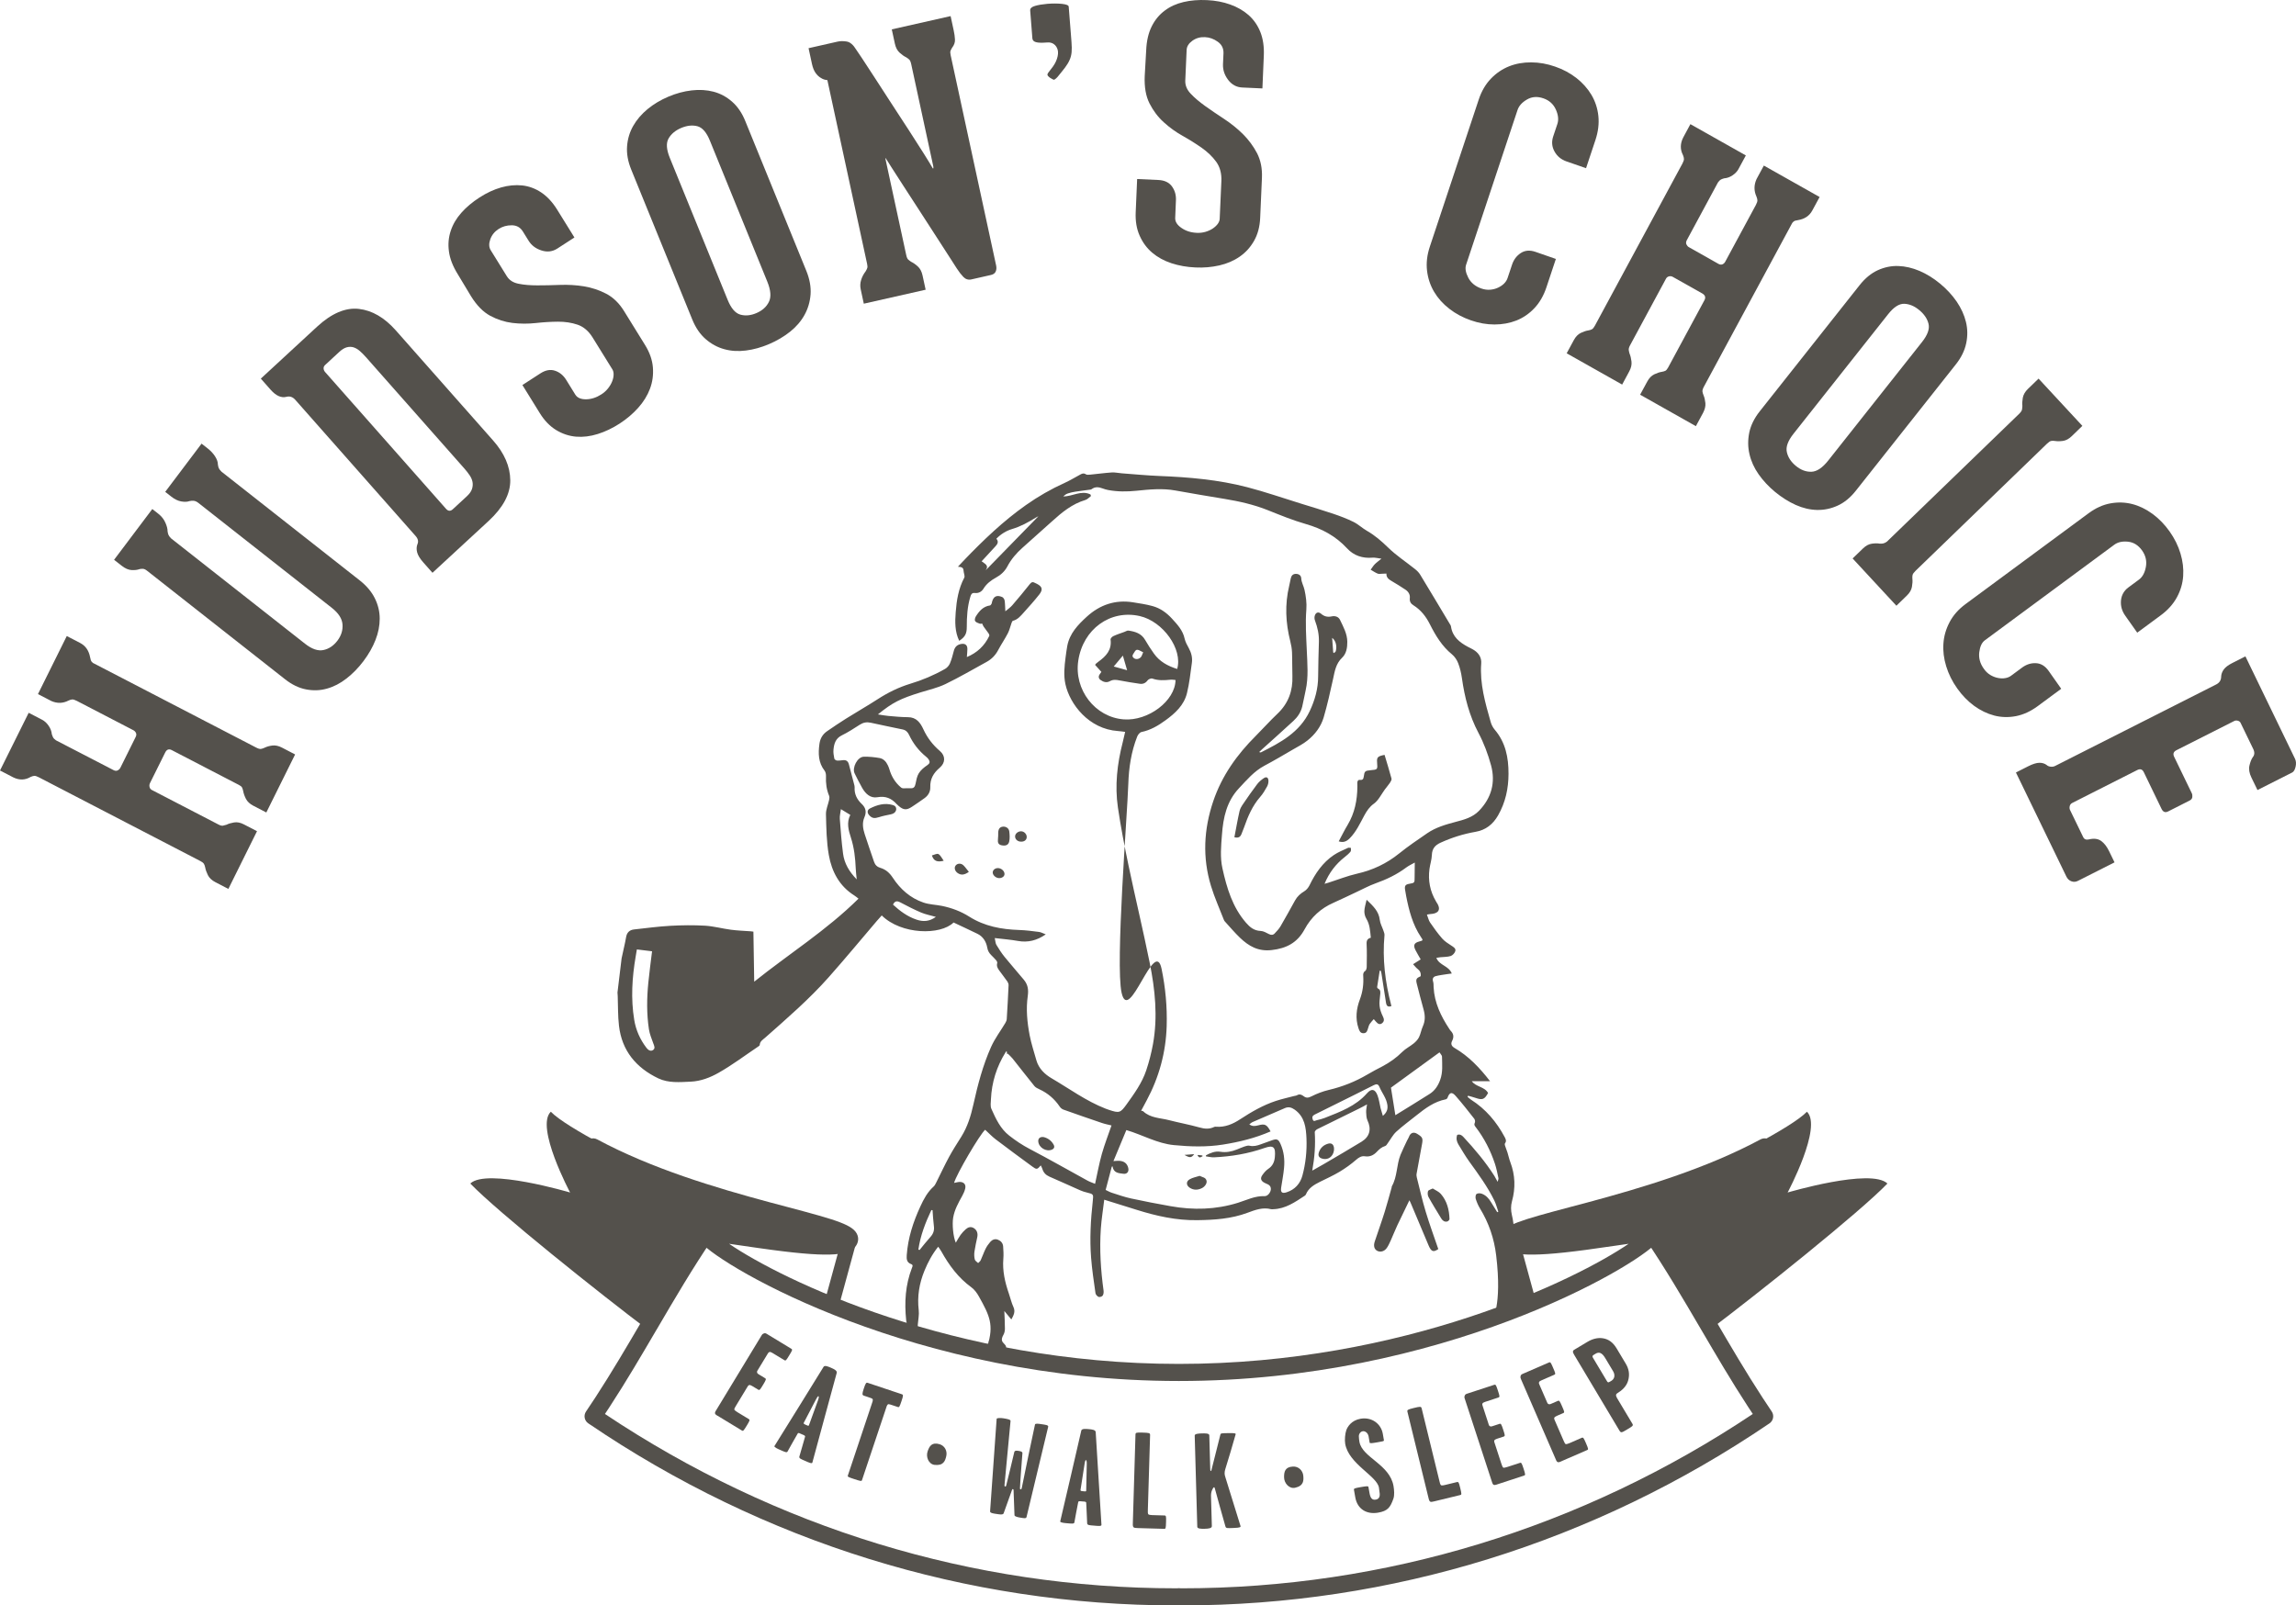 <?xml version="1.0" encoding="utf-8"?>
<!-- Generator: Adobe Illustrator 16.2.1, SVG Export Plug-In . SVG Version: 6.00 Build 0)  -->
<!DOCTYPE svg PUBLIC "-//W3C//DTD SVG 1.1//EN" "http://www.w3.org/Graphics/SVG/1.1/DTD/svg11.dtd">
<svg version="1.1" id="Layer_1" xmlns="http://www.w3.org/2000/svg" xmlns:xlink="http://www.w3.org/1999/xlink" x="0px" y="0px"
	 width="341.668px" height="238.954px" viewBox="0 0 341.668 238.954" enable-background="new 0 0 341.668 238.954"
	 xml:space="preserve">
<g>
	<defs>
		<rect id="SVGID_1_" x="0.002" y="0.001" width="341.665" height="238.953"/>
	</defs>
	<clipPath id="SVGID_2_">
		<use xlink:href="#SVGID_1_"  overflow="visible"/>
	</clipPath>
	<path clip-path="url(#SVGID_2_)" fill="#54514C" d="M199.215,125.229c0.457-0.853,0.866-1.687,1.344-2.479
		c1.035-1.743,1.415-3.648,1.432-5.654c0-0.198-0.017-0.4-0.009-0.599c0.017-0.259,0.113-0.449,0.425-0.413
		c0.355,0.041,0.493-0.137,0.534-0.485c0.108-0.817,0.189-0.885,1.031-0.958c1.039-0.093,1.039-0.093,0.954-1.161
		c-0.064-0.76,0.093-0.926,1.112-1.12c0.348,1.165,0.712,2.333,1.031,3.519c0.049,0.174-0.097,0.433-0.218,0.615
		c-0.235,0.352-0.519,0.667-0.77,1.011c-0.533,0.72-0.934,1.61-1.621,2.107c-0.68,0.485-1.063,1.084-1.436,1.759
		c-0.647,1.201-1.214,2.451-2.2,3.434C200.38,125.241,199.895,125.459,199.215,125.229"/>
	<path clip-path="url(#SVGID_2_)" fill="#54514C" d="M183.689,124.618c0.255-1.311,0.473-2.604,0.764-3.879
		c0.086-0.396,0.324-0.772,0.559-1.112c0.663-0.979,1.343-1.95,2.055-2.892c0.263-0.352,0.615-0.651,0.979-0.898
		c0.412-0.283,0.704-0.117,0.712,0.388c0.008,0.287-0.069,0.607-0.21,0.854c-0.3,0.534-0.615,1.083-1.023,1.537
		c-1.152,1.323-1.824,2.892-2.391,4.525c-0.121,0.348-0.259,0.684-0.4,1.027C184.562,124.578,184.284,124.771,183.689,124.618"/>
	<path clip-path="url(#SVGID_2_)" fill="#54514C" d="M133.36,120.537c-0.099,0.393-0.387,0.591-0.797,0.672
		c-0.586,0.121-1.187,0.234-1.759,0.42c-0.683,0.218-1.027,0.182-1.462-0.295c-0.328-0.364-0.305-0.789,0.122-1.003
		c1.067-0.538,2.182-0.861,3.387-0.51C133.187,119.918,133.4,120.113,133.36,120.537"/>
	<path clip-path="url(#SVGID_2_)" fill="#54514C" d="M148.544,123.89c0.041-0.55,0.265-0.813,0.72-0.849
		c0.446-0.033,0.865,0.234,0.928,0.716c0.062,0.501,0.095,1.035-0.016,1.517c-0.125,0.529-0.568,0.671-1.161,0.534
		c-0.51-0.117-0.554-0.473-0.506-0.918C148.553,124.562,148.536,124.226,148.544,123.89"/>
	<path clip-path="url(#SVGID_2_)" fill="#54514C" d="M144.173,129.771c-0.659,0.481-1.165,0.521-1.662,0.178
		c-0.413-0.283-0.555-0.784-0.313-1.108c0.265-0.356,0.814-0.392,1.179-0.037C143.663,129.087,143.894,129.431,144.173,129.771"/>
	<path clip-path="url(#SVGID_2_)" fill="#54514C" d="M151.804,125.265c-0.463-0.061-0.787-0.42-0.744-0.833
		c0.037-0.413,0.538-0.76,0.989-0.692c0.443,0.065,0.783,0.494,0.734,0.918C152.736,125.091,152.34,125.33,151.804,125.265"/>
	<path clip-path="url(#SVGID_2_)" fill="#54514C" d="M148.561,130.692c-0.481-0.073-0.89-0.518-0.829-0.906
		c0.067-0.392,0.469-0.635,0.92-0.562c0.502,0.085,0.894,0.546,0.821,0.966C149.414,130.522,148.995,130.753,148.561,130.692"/>
	<path clip-path="url(#SVGID_2_)" fill="#54514C" d="M138.677,127.324c0.335-0.081,0.754-0.324,0.973-0.202
		c0.323,0.182,0.505,0.623,0.782,0.995C139.438,128.367,138.938,128.145,138.677,127.324"/>
	<path clip-path="url(#SVGID_2_)" fill="#54514C" d="M198.395,97.097c0.036,0.036,0.076,0.069,0.117,0.105
		c0.093-0.093,0.238-0.178,0.267-0.283c0.21-0.785-0.024-1.61-0.542-1.974C198.289,95.673,198.342,96.385,198.395,97.097
		 M170.117,97.089c-1.011-0.542-1.011-0.534-1.49,0.267c-0.188,0.312-0.067,0.501,0.182,0.651c0.364,0.218,0.91,0.016,1.084-0.384
		C169.959,97.457,170.034,97.287,170.117,97.089 M167.094,97.586c-0.423,0.501-0.87,1.031-1.359,1.618
		c0.72,0.198,1.371,0.38,1.992,0.554C167.512,99.021,167.304,98.318,167.094,97.586 M136.662,185.994
		c0.059,0.016,0.117,0.036,0.183,0.057c0.533-0.651,1.051-1.318,1.615-1.941c0.423-0.469,0.597-0.963,0.514-1.594
		c-0.103-0.792-0.142-1.589-0.202-2.386c-0.059-0.004-0.117-0.012-0.174-0.021C137.706,181.99,136.962,183.92,136.662,185.994
		 M139.267,136.472c-0.79-0.227-1.526-0.36-2.202-0.647c-1.06-0.453-2.083-0.979-3.102-1.517c-0.501-0.263-0.821-0.186-1.078,0.34
		c1.036,0.95,2.154,1.784,3.509,2.236C137.384,137.22,138.322,137.164,139.267,136.472 M125.134,120.437
		c-0.066,0.55-0.196,1.007-0.161,1.443c0.127,1.731,0.257,3.466,0.483,5.185c0.19,1.46,0.916,2.681,2.035,3.83
		c-0.059-0.619-0.13-1.108-0.146-1.597c-0.067-1.573-0.232-3.11-0.724-4.626c-0.348-1.072-0.679-2.221-0.087-3.381
		C126.072,121.006,125.646,120.748,125.134,120.437 M146.688,84.875c2.618-2.686,5.239-5.363,7.827-8.02
		c0.043,0.008,0.004-0.012-0.02,0c-0.122,0.057-0.237,0.113-0.348,0.182c-1.114,0.691-2.245,1.322-3.517,1.698
		c-0.886,0.263-1.68,0.752-2.36,1.448c0.396,0.469,0.162,0.817-0.178,1.177c-0.672,0.712-1.327,1.436-2.014,2.184
		C146.49,83.904,147.228,84.106,146.688,84.875 M205.783,166.092c0.578-0.505,0.765-0.962,0.672-1.634
		c-0.146-1.022-0.805-1.775-1.182-2.677c-0.186-0.441-0.433-0.47-0.845-0.259c-1.768,0.901-3.552,1.775-5.331,2.661
		c-1.152,0.578-2.309,1.156-3.466,1.719c-0.335,0.166-0.404,0.393-0.282,0.728c0.133,0.38,0.38,0.154,0.574,0.113
		c0.412-0.097,0.832-0.198,1.229-0.355c2.273-0.902,4.578-1.731,6.273-3.66c0.663-0.748,1.205-0.644,1.564,0.315
		c0.227,0.599,0.304,1.258,0.453,1.889C205.537,165.291,205.65,165.651,205.783,166.092 M94.773,141.317
		c-0.062,0.372-0.117,0.712-0.178,1.056c-0.536,3.13-0.734,6.264-0.216,9.423c0.252,1.553,0.881,2.928,1.818,4.165
		c0.245,0.32,0.604,0.578,0.982,0.332c0.376-0.255,0.168-0.639,0.037-0.999c-0.245-0.684-0.538-1.375-0.647-2.087
		c-0.352-2.305-0.321-4.627-0.091-6.944c0.153-1.553,0.366-3.102,0.556-4.671C96.197,141.491,95.502,141.406,94.773,141.317
		 M207.644,165.991c1.739-1.076,3.438-2.104,5.116-3.175c0.765-0.485,1.25-1.233,1.553-2.083c0.417-1.124,0.291-2.31,0.271-3.474
		c-0.008-0.19-0.219-0.372-0.372-0.623c-2.479,1.804-4.886,3.555-7.224,5.254C207.215,163.289,207.421,164.588,207.644,165.991
		 M195.276,174.241c0.631-0.359,1.197-0.667,1.755-0.995c1.869-1.1,3.745-2.188,5.598-3.32c1.221-0.752,1.472-1.885,0.865-3.166
		c-0.17-0.364-0.178-0.821-0.198-1.242c-0.012-0.348,0.077-0.703,0.13-1.136c-0.441,0.234-0.781,0.433-1.137,0.603
		c-2.095,1.031-4.193,2.055-6.285,3.094c-0.153,0.076-0.363,0.299-0.355,0.433C195.77,170.407,195.632,172.284,195.276,174.241
		 M175.176,99.572c0.854-2.948-2.099-7.082-5.568-7.875c-4.386-0.995-8.437,1.938-9.148,6.625c-0.663,4.339,2.501,8.432,6.766,8.752
		c3.632,0.279,7.667-2.754,7.705-5.86c-0.247-0.017-0.51-0.069-0.757-0.044c-0.909,0.093-1.8,0.149-2.689-0.17
		c-0.189-0.069-0.58,0.089-0.708,0.267c-0.311,0.42-0.698,0.574-1.161,0.509c-1.011-0.146-2.02-0.307-3.019-0.501
		c-0.501-0.101-0.96-0.154-1.438,0.113c-0.483,0.275-0.969,0.125-1.391-0.182c-0.289-0.214-0.344-0.518-0.127-0.833
		c0.079-0.122,0.17-0.239,0.257-0.368c-0.323-0.36-0.635-0.7-0.936-1.04c0.062-0.089,0.091-0.149,0.141-0.194
		c0.111-0.097,0.227-0.194,0.348-0.279c1.126-0.813,2.024-1.735,1.814-3.309c-0.022-0.153,0.23-0.425,0.417-0.505
		c0.532-0.247,1.094-0.425,1.646-0.627c0.198-0.069,0.413-0.222,0.595-0.194c0.999,0.146,1.931,0.417,2.489,1.399
		c0.394,0.692,0.841,1.359,1.296,2.01C172.56,98.476,173.772,99.131,175.176,99.572 M165.403,167.516
		c-0.415-0.109-0.933-0.198-1.424-0.368c-1.917-0.646-3.828-1.314-5.737-1.993c-0.214-0.077-0.427-0.259-0.554-0.453
		c-0.774-1.145-1.777-2.002-3.023-2.572c-0.265-0.121-0.56-0.263-0.738-0.481c-1.096-1.351-2.162-2.733-3.246-4.093
		c-0.212-0.267-0.473-0.485-0.718-0.728c-0.028,0.028-0.057,0.052-0.087,0.085c-0.024-0.142-0.044-0.283-0.079-0.485
		c-0.077,0.097-0.127,0.142-0.156,0.193c-1.331,2.14-2.066,4.474-2.18,6.997c-0.021,0.481-0.111,1.027,0.07,1.436
		c0.659,1.473,1.335,2.952,2.655,3.976c0.957,0.748,1.951,1.415,3.035,1.981c2.896,1.517,5.733,3.139,8.598,4.708
		c0.352,0.194,0.74,0.319,1.139,0.485c0.339-1.533,0.604-3.014,1.011-4.461C164.38,170.298,164.932,168.887,165.403,167.516
		 M179.455,172.118c0-0.049,0-0.101,0.004-0.157c0.667-0.353,1.355-0.655,2.14-0.53c0.865,0.138,1.674-0.021,2.471-0.34
		c0.368-0.142,0.732-0.312,1.104-0.437c0.25-0.081,0.533-0.174,0.768-0.121c0.604,0.141,1.141-0.013,1.691-0.215
		c0.558-0.21,1.116-0.404,1.678-0.603c0.708-0.242,0.927-0.142,1.242,0.554c0.51,1.137,0.646,2.346,0.525,3.575
		c-0.085,0.979-0.287,1.95-0.429,2.925c-0.104,0.703,0.13,0.914,0.801,0.699c1.237-0.389,2.038-1.29,2.362-2.491
		c0.485-1.792,0.68-3.644,0.606-5.513c-0.073-1.649-0.259-3.239-1.755-4.299c-0.478-0.336-0.923-0.465-1.473-0.223
		c-1.59,0.7-3.195,1.375-4.78,2.066c-0.17,0.069-0.308,0.207-0.501,0.349c0.469,0.335,0.881,0.255,1.302,0.149
		c1.023-0.271,1.286-0.149,1.864,0.897c-2.277,0.995-4.654,1.577-7.086,1.962c-2.438,0.388-4.881,0.312-7.315,0.076
		c-2.476-0.242-4.645-1.521-7.063-2.236c-0.647,1.549-1.276,3.058-1.921,4.619c0.344-0.024,0.558-0.049,0.771-0.045
		c0.782,0.013,1.262,0.368,1.432,1.052c0.137,0.558-0.174,0.954-0.732,0.878c-0.695-0.09-1.458-0.109-1.607-1.112
		c-0.041,0.024-0.075,0.04-0.111,0.061c-0.303,1.148-0.601,2.289-0.912,3.458c0.332,0.153,0.601,0.319,0.896,0.412
		c0.957,0.308,1.909,0.644,2.886,0.857c1.951,0.425,3.913,0.797,5.878,1.148c3.373,0.603,6.722,0.526,10.029-0.505
		c1.299-0.405,2.54-1.048,3.964-0.987c0.453,0.017,0.886-0.529,0.926-0.986c0.045-0.514-0.287-0.736-0.708-0.891
		c-0.088-0.036-0.178-0.084-0.267-0.129c-0.493-0.267-0.622-0.643-0.299-1.108c0.242-0.352,0.534-0.703,0.882-0.938
		c0.654-0.433,0.926-1.015,0.994-1.787c0.13-1.464-0.193-1.804-1.553-1.326c-2.427,0.849-4.922,1.266-7.47,1.383
		C180.28,172.28,179.867,172.171,179.455,172.118 M92.499,142.651c0.133-0.603,0.265-1.197,0.394-1.795
		c0.095-0.441,0.198-0.886,0.269-1.327c0.107-0.712,0.505-1.116,1.205-1.189c1.802-0.198,3.604-0.441,5.409-0.542
		c1.709-0.093,3.432-0.113,5.143-0.016c1.292,0.081,2.564,0.433,3.856,0.603c0.977,0.129,1.967,0.162,2.953,0.234
		c0.111,0.008,0.22,0.024,0.386,0.049c0.037,2.459,0.079,4.905,0.12,7.449c5.189-4.157,10.784-7.664,15.518-12.359
		c-0.182-0.142-0.387-0.324-0.617-0.469c-2.216-1.387-3.362-3.543-3.797-6.018c-0.352-1.986-0.374-4.048-0.427-6.079
		c-0.016-0.708,0.318-1.419,0.471-2.135c0.042-0.194,0.071-0.437-0.004-0.611c-0.384-0.926-0.51-1.885-0.463-2.888
		c0.012-0.279-0.043-0.631-0.205-0.841c-0.942-1.205-0.968-2.568-0.768-4.004c0.115-0.825,0.495-1.444,1.158-1.893
		c0.92-0.627,1.834-1.258,2.778-1.845c1.569-0.986,3.186-1.904,4.742-2.912c1.517-0.979,3.106-1.763,4.829-2.289
		c1.81-0.542,3.549-1.278,5.192-2.216c0.3-0.17,0.585-0.498,0.718-0.817c0.252-0.59,0.417-1.233,0.579-1.864
		c0.157-0.607,0.521-0.938,1.13-1.032c0.568-0.084,0.896,0.174,0.888,0.765c-0.004,0.376-0.05,0.756-0.079,1.189
		c1.519-0.631,2.628-1.666,3.333-3.142c0.042-0.081-0.017-0.251-0.077-0.348c-0.244-0.356-0.514-0.691-0.762-1.047
		c-0.083-0.117-0.133-0.267-0.216-0.445c-0.087,0.004-0.249,0.052-0.376,0.008c-0.245-0.097-0.561-0.19-0.676-0.389
		c-0.095-0.149-0.004-0.501,0.115-0.691c0.498-0.793,1.094-1.484,2.097-1.626c0.091-0.012,0.178-0.149,0.235-0.247
		c0.046-0.065,0.042-0.158,0.062-0.243c0.216-0.854,0.688-1.112,1.509-0.772c0.17,0.069,0.344,0.328,0.376,0.518
		c0.075,0.473,0.07,0.958,0.107,1.614c0.403-0.344,0.771-0.586,1.043-0.91c0.896-1.031,1.761-2.087,2.608-3.151
		c0.237-0.299,0.445-0.352,0.75-0.169c0.099,0.056,0.212,0.093,0.311,0.149c0.775,0.404,0.91,0.837,0.353,1.561
		c-0.73,0.926-1.521,1.808-2.312,2.686c-0.463,0.513-0.902,1.072-1.632,1.25c-0.091,0.028-0.158,0.214-0.202,0.336
		c-0.187,0.509-0.3,1.051-0.548,1.524c-0.443,0.854-0.993,1.654-1.444,2.507c-0.406,0.769-0.979,1.347-1.719,1.751
		c-2.034,1.116-4.038,2.289-6.125,3.3c-1.152,0.554-2.427,0.841-3.658,1.222c-3.075,0.95-4.202,1.517-6.386,3.292
		c0.584,0.089,1.065,0.186,1.553,0.227c0.971,0.085,1.943,0.182,2.912,0.186c1.264,0.004,1.848,0.825,2.303,1.812
		c0.584,1.262,1.399,2.325,2.455,3.223c0.857,0.736,0.833,1.759-0.036,2.495c-0.9,0.764-1.441,1.654-1.396,2.896
		c0.024,0.655-0.307,1.233-0.853,1.622c-0.621,0.449-1.251,0.877-1.889,1.298c-0.791,0.521-1.251,0.481-1.967-0.134
		c-0.1-0.085-0.203-0.17-0.29-0.267c-0.771-0.866-1.656-1.25-2.861-1.031c-1.043,0.182-1.769-0.502-2.271-1.379
		c-0.396-0.704-0.766-1.436-1.126-2.164c-0.415-0.845,0.414-2.451,1.338-2.483c0.787-0.028,1.585,0.057,2.36,0.19
		c0.576,0.097,0.98,0.525,1.233,1.063c0.097,0.194,0.174,0.396,0.237,0.606c0.315,1.08,0.87,1.998,1.731,2.714
		c0.079,0.073,0.2,0.121,0.303,0.121c0.392,0.008,0.791-0.012,1.183-0.004c0.44,0.008,0.584-0.238,0.671-0.639
		c0.118-0.55,0.209-1.145,0.498-1.602c0.307-0.485,0.794-0.882,1.28-1.209c0.352-0.243,0.392-0.465,0.218-0.776
		c-0.103-0.186-0.261-0.348-0.427-0.473c-1.088-0.882-1.925-1.97-2.521-3.235c-0.198-0.425-0.483-0.712-0.94-0.813
		c-1.597-0.336-3.197-0.655-4.79-1.011c-0.589-0.125-1.09-0.028-1.6,0.295c-0.878,0.562-1.759,1.14-2.695,1.597
		c-0.92,0.453-1.143,1.242-1.229,2.127c-0.043,0.433,0.04,0.894,0.127,1.331c0.024,0.122,0.253,0.275,0.398,0.287
		c0.306,0.024,0.621-0.036,0.933-0.061c0.479-0.041,0.731,0.198,0.843,0.651c0.245,0.986,0.518,1.965,0.771,2.944
		c0.039,0.146,0.083,0.299,0.075,0.445c-0.063,1.015,0.355,1.82,1.06,2.483c0.614,0.578,0.733,1.209,0.394,1.99
		c-0.36,0.829-0.22,1.683,0.046,2.5c0.443,1.379,0.926,2.746,1.392,4.121c0.157,0.465,0.467,0.76,0.926,0.894
		c0.817,0.235,1.397,0.765,1.86,1.472c1.126,1.715,2.613,3.025,4.54,3.688c0.877,0.307,1.846,0.32,2.77,0.505
		c1.45,0.299,2.829,0.809,4.079,1.606c2.277,1.436,4.787,1.893,7.413,1.981c0.985,0.033,1.972,0.158,2.948,0.287
		c0.328,0.041,0.633,0.227,1.012,0.364c-1.312,0.91-2.644,1.246-4.138,0.979c-1.082-0.194-2.186-0.279-3.45-0.429
		c0.099,0.437,0.099,0.764,0.241,1.003c0.372,0.627,0.771,1.242,1.229,1.808c0.928,1.148,1.913,2.248,2.853,3.385
		c0.581,0.695,0.728,1.439,0.592,2.406c-0.285,1.958-0.091,3.943,0.281,5.881c0.245,1.254,0.651,2.479,0.999,3.713
		c0.348,1.233,1.262,2.091,2.253,2.669c2.659,1.557,5.164,3.405,8.054,4.529c0.17,0.069,0.344,0.126,0.514,0.183
		c1.513,0.505,1.687,0.448,2.604-0.83c1.139-1.589,2.291-3.174,2.92-5.047c0.427-1.278,0.767-2.597,1.007-3.919
		c0.736-4.085,0.314-8.141-0.498-12.149c-0.973-4.804-2.121-9.568-3.126-14.365c-0.601-2.888-1.169-5.788-1.596-8.708
		c-0.475-3.256-0.107-6.499,0.714-9.686c0.127-0.501,0.234-1.011,0.364-1.561c-0.352-0.044-0.704-0.101-1.056-0.125
		c-4.37-0.291-7.179-4.016-7.828-6.96c-0.295-1.334-0.153-2.657,0.017-3.988c0.079-0.574,0.149-1.161,0.257-1.735
		c0.355-1.853,1.581-3.13,2.892-4.328c1.961-1.792,4.261-2.572,6.897-2.151c0.975,0.158,1.959,0.299,2.908,0.562
		c1.134,0.312,2.079,0.991,2.879,1.865c0.801,0.877,1.618,1.735,1.885,2.98c0.113,0.493,0.372,0.966,0.623,1.416
		c0.38,0.695,0.566,1.427,0.453,2.212c-0.211,1.504-0.364,3.025-0.729,4.494c-0.444,1.792-1.747,2.984-3.187,4.028
		c-1.092,0.801-2.239,1.472-3.585,1.751c-0.252,0.056-0.526,0.404-0.633,0.679c-0.888,2.261-1.248,4.63-1.323,7.057
		c-0.135,4.392-1.945,26.842-0.997,31.076c1.092,4.882,4.937-8.457,5.951-3.555c0.575,2.795,0.844,5.642,0.757,8.514
		c-0.123,3.935-1.131,7.615-2.985,11.072c-0.265,0.502-0.534,1-0.817,1.525c0.105,0.024,0.236,0.02,0.308,0.085
		c1.075,1.015,2.521,0.975,3.826,1.314c1.5,0.388,3.024,0.663,4.513,1.079c0.78,0.227,1.497,0.292,2.232-0.068
		c0.073-0.032,0.162-0.04,0.243-0.032c1.351,0.109,2.531-0.393,3.623-1.116c1.675-1.096,3.397-2.091,5.29-2.718
		c0.89-0.295,1.816-0.493,2.722-0.736c0.146-0.036,0.304-0.04,0.425-0.109c0.384-0.23,0.704-0.093,1.011,0.142
		c0.389,0.3,0.712,0.239,1.157,0.017c0.809-0.404,1.67-0.74,2.544-0.946c2.042-0.481,3.967-1.237,5.779-2.306
		c0.728-0.433,1.48-0.825,2.232-1.213c1.084-0.574,2.078-1.274,2.96-2.155c0.502-0.498,1.161-0.817,1.715-1.271
		c0.3-0.251,0.599-0.562,0.772-0.914c0.247-0.505,0.332-1.092,0.562-1.602c0.38-0.825,0.355-1.642,0.125-2.487
		c-0.348-1.29-0.699-2.572-1.019-3.87c-0.17-0.671-0.069-0.833,0.578-1.116c0.064-0.469-0.097-0.825-0.485-1.108
		c-0.211-0.157-0.372-0.388-0.647-0.679c0.425-0.271,0.772-0.485,1.133-0.72c-0.291-0.51-0.538-0.922-0.757-1.347
		c-0.392-0.756-0.23-1.112,0.562-1.322c0.574-0.153,0.574-0.153,0.227-0.667c-1.222-1.832-1.771-3.927-2.188-6.066
		c-0.061-0.328-0.126-0.655-0.17-0.987c-0.086-0.566,0.064-0.76,0.618-0.857c0.81-0.141,0.805-0.141,0.805-0.954
		c0-0.7,0.017-1.399,0.024-2.212c-0.465,0.263-0.897,0.457-1.27,0.736c-1.396,1.047-2.937,1.779-4.574,2.362
		c-0.971,0.348-1.893,0.857-2.839,1.294c-1.145,0.53-2.273,1.092-3.422,1.598c-1.876,0.821-3.32,2.147-4.291,3.947
		c-1.079,1.998-2.689,2.839-4.905,3.09c-2.01,0.23-3.414-0.591-4.725-1.849c-0.775-0.748-1.476-1.573-2.199-2.37
		c-0.073-0.069-0.13-0.154-0.17-0.247c-0.651-1.69-1.408-3.353-1.934-5.088c-1.281-4.214-1.076-8.412,0.34-12.602
		c1.294-3.826,3.551-6.956,6.35-9.747c1.076-1.076,2.079-2.208,3.179-3.248c1.642-1.549,2.334-3.434,2.249-5.666
		c-0.041-1.169-0.008-2.342-0.057-3.506c-0.024-0.55-0.121-1.1-0.255-1.63c-0.7-2.746-0.833-5.5-0.162-8.279
		c0.093-0.372,0.149-0.752,0.239-1.125c0.097-0.408,0.339-0.643,0.771-0.639c0.441,0.012,0.761,0.234,0.781,0.675
		c0.032,0.619,0.363,1.132,0.485,1.703c0.21,0.946,0.348,1.958,0.274,2.924c-0.161,2.022-0.023,4.036,0.064,6.055
		c0.082,1.998,0.275,4.004-0.169,5.989c-0.179,0.797-0.319,1.602-0.506,2.395c-0.202,0.857-0.684,1.565-1.314,2.147
		c-1.537,1.419-3.098,2.811-4.659,4.218c-0.125,0.117-0.25,0.238-0.437,0.417c0.146,0.032,0.21,0.073,0.251,0.053
		c2.903-1.464,5.771-2.973,7.271-6.144c0.769-1.626,1.254-3.333,1.254-5.165c0.004-1.719,0.072-3.434,0.113-5.157
		c0.032-1.104-0.203-2.151-0.587-3.179c-0.085-0.214-0.093-0.497-0.024-0.712c0.154-0.489,0.542-0.614,0.927-0.287
		c0.485,0.421,0.982,0.53,1.602,0.396c0.501-0.109,1.011,0.053,1.233,0.538c0.489,1.031,1.063,2.042,1.075,3.243
		c0.009,0.882-0.142,1.776-0.765,2.366c-0.949,0.894-1.104,2.038-1.358,3.195c-0.421,1.909-0.845,3.818-1.392,5.694
		c-0.412,1.383-1.281,2.536-2.41,3.434c-0.65,0.522-1.415,0.914-2.144,1.334c-1.415,0.825-2.827,1.663-4.271,2.427
		c-1.537,0.821-2.621,2.119-3.785,3.357c-1.828,1.945-2.342,4.355-2.527,6.904c-0.13,1.682-0.3,3.373,0.076,5.039
		c0.647,2.916,1.492,5.751,3.502,8.068c0.583,0.675,1.206,1.185,2.168,1.221c0.421,0.016,0.846,0.263,1.238,0.465
		c0.331,0.17,0.618,0.166,0.857-0.089c0.314-0.332,0.643-0.675,0.873-1.067c0.744-1.266,1.443-2.556,2.156-3.838
		c0.331-0.603,0.805-1.031,1.395-1.383c0.315-0.19,0.591-0.538,0.761-0.874c0.865-1.788,1.961-3.389,3.615-4.505
		c0.651-0.441,1.399-0.736,2.119-1.076c0.113-0.052,0.283,0.004,0.433,0.013c-0.016,0.186,0.037,0.437-0.061,0.554
		c-0.25,0.299-0.558,0.566-0.869,0.809c-1.322,1.035-2.317,2.325-2.997,3.979c0.219-0.061,0.38-0.097,0.534-0.154
		c1.432-0.453,2.835-1.019,4.287-1.351c2.337-0.526,4.416-1.505,6.293-3.021c1.326-1.071,2.754-2.03,4.157-2.997
		c1.278-0.877,2.75-1.298,4.214-1.687c1.278-0.335,2.544-0.667,3.502-1.658c1.853-1.917,2.483-4.23,1.788-6.778
		c-0.453-1.663-1.071-3.312-1.877-4.829c-1.358-2.564-2.054-5.29-2.454-8.133c-0.109-0.752-0.279-1.512-0.555-2.22
		c-0.186-0.493-0.525-0.999-0.93-1.331c-1.48-1.205-2.436-2.794-3.276-4.461c-0.582-1.161-1.343-2.139-2.438-2.827
		c-0.396-0.239-0.611-0.558-0.555-1.076c0.065-0.542-0.226-0.979-0.658-1.266c-0.668-0.453-1.363-0.87-2.055-1.282
		c-0.413-0.247-0.797-0.501-0.769-1.108c-0.23,0.008-0.425,0.02-0.614,0.024c-0.231,0.004-0.49,0.061-0.688-0.016
		c-0.363-0.15-0.695-0.38-1.043-0.583c0.206-0.271,0.376-0.574,0.61-0.813c0.275-0.279,0.599-0.501,0.995-0.829
		c-0.534-0.061-0.942-0.182-1.335-0.149c-1.484,0.125-2.79-0.308-3.777-1.383c-1.702-1.844-3.761-2.94-6.139-3.624
		c-1.93-0.55-3.802-1.323-5.67-2.067c-2.079-0.833-4.247-1.314-6.447-1.678c-2.438-0.404-4.881-0.809-7.312-1.25
		c-1.932-0.348-3.849-0.153-5.771,0.041c-1.416,0.146-2.831,0.154-4.24-0.113c-0.269-0.057-0.546-0.13-0.803-0.231
		c-0.568-0.214-1.114-0.291-1.645,0.113c-0.079,0.061-0.21,0.065-0.323,0.081c-0.695,0.097-1.396,0.178-2.087,0.287
		c-0.372,0.057-0.75,0.142-1.106,0.259c-0.257,0.085-0.488,0.247-0.704,0.445c1.375,0.024,2.671-0.962,4.046-0.299
		c0.028,0.081,0.063,0.158,0.091,0.239c-0.277,0.202-0.526,0.505-0.833,0.59c-1.969,0.583-3.498,1.844-4.98,3.191
		c-1.458,1.318-2.928,2.617-4.386,3.923c-0.904,0.805-1.683,1.707-2.249,2.787c-0.39,0.732-0.975,1.262-1.686,1.65
		c-0.754,0.417-1.416,0.914-1.876,1.67c-0.285,0.457-0.744,0.688-1.27,0.627c-0.453-0.052-0.564,0.202-0.667,0.538
		c-0.451,1.468-0.542,2.984-0.538,4.513c0.004,0.999-0.24,1.48-1.126,2.067c-0.655-1.363-0.639-2.815-0.521-4.271
		c0.135-1.775,0.416-3.51,1.27-5.12c0.138-0.255-0.091-0.695-0.103-1.051c-0.02-0.505-0.36-0.558-0.837-0.586
		c0.348-0.368,0.635-0.684,0.929-0.991c2.849-2.968,5.815-5.808,9.182-8.182c1.822-1.286,3.743-2.39,5.773-3.308
		c0.812-0.368,1.573-0.841,2.364-1.262c0.245-0.129,0.481-0.222,0.778-0.02c0.166,0.109,0.447,0.073,0.676,0.053
		c1.067-0.102,2.127-0.251,3.197-0.324c0.494-0.028,0.989,0.093,1.486,0.129c1.86,0.138,3.714,0.319,5.575,0.396
		c4.417,0.174,8.801,0.554,13.079,1.666c2.71,0.704,5.363,1.63,8.036,2.455c1.59,0.493,3.191,0.966,4.765,1.5
		c1.031,0.348,2.059,0.736,3.029,1.218c0.72,0.355,1.318,0.942,2.018,1.338c1.165,0.667,2.147,1.521,3.118,2.467
		c1.222,1.197,2.686,2.147,4.021,3.219c0.291,0.231,0.574,0.51,0.764,0.829c1.469,2.415,2.916,4.845,4.368,7.272
		c0.085,0.142,0.198,0.287,0.214,0.445c0.227,1.533,1.271,2.35,2.504,3.013c0.352,0.187,0.716,0.344,1.039,0.57
		c0.647,0.461,1.02,1.104,0.955,1.921c-0.227,3.017,0.599,5.856,1.407,8.699c0.113,0.404,0.323,0.821,0.595,1.14
		c1.621,1.897,2.066,4.149,2.059,6.572c-0.004,2.204-0.453,4.271-1.553,6.196c-0.77,1.338-1.837,2.184-3.373,2.447
		c-1.792,0.312-3.527,0.857-5.193,1.618c-0.793,0.36-1.258,0.877-1.286,1.824c-0.024,0.692-0.259,1.375-0.355,2.071
		c-0.235,1.715,0.081,3.325,0.954,4.813c0.032,0.061,0.064,0.117,0.102,0.174c0.82,1.197,0.093,1.69-0.891,1.731
		c-0.146,0.008-0.291,0.048-0.546,0.085c0.17,0.429,0.247,0.849,0.47,1.177c0.558,0.817,1.145,1.634,1.795,2.378
		c0.373,0.425,0.878,0.744,1.359,1.056c0.323,0.207,0.703,0.425,0.603,0.809c-0.077,0.295-0.396,0.647-0.684,0.744
		c-0.485,0.153-1.035,0.129-1.557,0.186c-0.174,0.02-0.344,0.052-0.583,0.089c0.434,1.14,1.841,1.157,2.293,2.33
		c-0.267,0.032-0.505,0.061-0.739,0.101c-0.562,0.094-1.133,0.15-1.675,0.3c-0.348,0.101-0.501,0.384-0.363,0.801
		c0.084,0.259,0.061,0.558,0.076,0.837c0.121,2.321,1.084,4.308,2.326,6.192c0.068,0.097,0.125,0.206,0.201,0.282
		c0.457,0.457,0.526,0.938,0.223,1.529c-0.223,0.429-0.093,0.772,0.356,1.035c2.103,1.222,3.753,2.956,5.294,4.954
		c-0.882,0.004-1.768,0.004-2.714,0.004c0.627,0.866,1.9,0.797,2.419,1.752c-0.534,0.966-0.834,1.079-1.833,0.739
		c-0.376-0.129-0.756-0.222-1.14-0.335c-0.024,0.053-0.057,0.113-0.086,0.17c0.179,0.146,0.349,0.307,0.538,0.433
		c2.172,1.387,3.79,3.292,4.999,5.568c0.166,0.312,0.287,0.587,0.036,0.923c-0.057,0.072-0.024,0.242,0.013,0.352
		c0.109,0.344,0.255,0.68,0.363,1.023c0.15,0.477,0.247,0.971,0.425,1.432c0.724,1.912,0.785,3.85,0.243,5.808
		c-0.19,0.688-0.17,1.351-0.021,2.026c0.19,0.865,0.393,1.727,0.142,2.62c-0.016,0.073-0.008,0.17,0.021,0.243
		c0.368,1.075,0.125,2.103-0.138,3.154c-0.134,0.533-0.117,1.12-0.102,1.683c0.033,0.849,2.863,5.245,2.079,5.564
		c-0.315,0.126-4.966,2.455-4.966,2.455s1.553-2.03,0.631-9.694c-0.3-2.503-1.093-4.837-2.411-6.984
		c-0.267-0.433-0.469-0.922-0.627-1.411c-0.068-0.219-0.036-0.615,0.109-0.729c0.17-0.138,0.542-0.138,0.772-0.053
		c0.627,0.223,1.063,0.7,1.403,1.278c0.292,0.497,0.606,0.986,0.914,1.48c0.049-0.028,0.105-0.053,0.162-0.077
		c-0.194-0.546-0.332-1.116-0.583-1.634c-1.015-2.091-2.386-3.955-3.74-5.828c-0.578-0.809-1.084-1.674-1.605-2.527
		c-0.268-0.437-0.381-0.918-0.194-1.443c0.38-0.134,0.671,0.027,0.918,0.299c1.683,1.82,3.28,3.704,4.614,5.804
		c0.146,0.238,0.275,0.489,0.485,0.878c0.065-0.256,0.146-0.409,0.122-0.538c-0.154-0.716-0.292-1.44-0.519-2.132
		c-0.663-1.994-1.605-3.842-2.888-5.5c-0.153-0.198-0.246-0.348-0.109-0.623c0.077-0.146,0.029-0.449-0.084-0.59
		c-0.898-1.149-1.8-2.298-2.767-3.397c-0.574-0.655-0.922-0.534-1.214,0.283c-0.032,0.093-0.161,0.202-0.258,0.222
		c-1.699,0.332-3.042,1.327-4.36,2.383c-1.011,0.809-2.062,1.577-3.017,2.446c-0.494,0.457-0.825,1.108-1.234,1.667
		c-0.125,0.165-0.238,0.404-0.408,0.452c-0.533,0.158-0.906,0.502-1.27,0.89c-0.469,0.494-1.035,0.748-1.743,0.64
		c-0.518-0.077-0.901,0.17-1.314,0.525c-0.752,0.659-1.585,1.25-2.442,1.768c-0.951,0.57-1.966,1.027-2.961,1.521
		c-0.857,0.433-1.666,0.897-2.062,1.853c-0.032,0.077-0.089,0.146-0.153,0.189c-1.46,0.959-2.896,1.974-4.728,2.019
		c-0.094,0.004-0.203,0.024-0.296,0c-1.241-0.323-2.362,0.102-3.498,0.525c-2.423,0.91-4.946,1.076-7.502,1.108
		c-3.099,0.045-6.057-0.61-8.984-1.532c-1.612-0.51-3.229-1.004-4.854-1.513c-0.166,1.415-0.402,2.847-0.506,4.295
		c-0.212,3.094-0.016,6.171,0.407,9.241c0.033,0.246-0.004,0.554-0.137,0.744c-0.1,0.142-0.447,0.25-0.604,0.186
		c-0.203-0.089-0.435-0.344-0.463-0.558c-0.249-1.747-0.514-3.499-0.651-5.258c-0.223-2.823-0.059-5.646,0.249-8.457
		c0.111-1.026,0.111-1.019-0.874-1.262c-0.336-0.085-0.671-0.182-0.983-0.323c-1.539-0.68-3.063-1.379-4.604-2.047
		c-0.538-0.238-0.881-0.603-1.047-1.164c-0.055-0.17-0.149-0.328-0.229-0.502c-0.534,0.619-0.613,0.647-1.27,0.162
		c-1.828-1.335-3.65-2.682-5.456-4.053c-0.546-0.42-1.031-0.934-1.553-1.415c-0.779,0.663-4.297,6.652-4.621,7.91
		c0.293-0.048,0.593-0.153,0.89-0.146c0.581,0.021,0.894,0.4,0.767,0.967c-0.083,0.384-0.253,0.76-0.443,1.104
		c-0.576,1.036-1.157,2.063-1.355,3.265c-0.162,0.97,0,2.839,0.395,3.708c0.241-0.396,0.447-0.801,0.708-1.16
		c0.224-0.308,0.489-0.591,0.771-0.842c0.359-0.315,0.774-0.444,1.225-0.153c0.439,0.291,0.604,0.756,0.494,1.314
		c-0.15,0.72-0.32,1.436-0.423,2.168c-0.055,0.388-0.042,0.805,0.055,1.185c0.048,0.202,0.321,0.348,0.495,0.518
		c0.13-0.134,0.304-0.255,0.378-0.421c0.261-0.558,0.455-1.152,0.728-1.702c0.182-0.364,0.427-0.712,0.695-1.02
		c0.291-0.327,0.68-0.505,1.122-0.34c0.447,0.17,0.755,0.506,0.795,0.999c0.043,0.615,0.083,1.238,0.03,1.853
		c-0.149,1.808,0.249,3.515,0.831,5.197c0.229,0.663,0.382,1.358,0.672,1.985c0.327,0.704,0.02,1.233-0.31,1.845
		c-0.358-0.43-0.684-0.821-1.046-1.258c0.035,0.922,0.087,1.779,0.087,2.637c0,0.299-0.069,0.643-0.214,0.897
		c-0.894,1.558,1.067,1.096,0.153,2.641c-0.074-0.02-2.469-0.942-2.54-0.958c0.05-0.417,0.407-1.67,0,0
		c0.987-3.15,0.335-4.506-1.27-7.381c-0.287-0.514-0.663-1.031-1.126-1.367c-1.939-1.407-3.311-3.271-4.465-5.342
		c-0.126-0.223-0.283-0.425-0.465-0.696c-0.906,1.133-1.527,2.317-2.041,3.563c-0.778,1.893-1.102,3.834-0.857,5.884
		c0.083,0.684-0.083,1.396-0.133,2.1c-0.024,0.433-0.048,0.861-0.075,1.33c-0.87-0.384-1.545-0.809-1.66-1.925
		c-0.281-2.674-0.119-5.27,0.854-7.789c0.079-0.211,0.224-0.449-0.124-0.578c-0.639-0.235-0.692-0.729-0.647-1.335
		c0.182-2.561,0.964-4.942,2.026-7.243c0.503-1.104,1.068-2.152,1.984-2.973c0.164-0.146,0.273-0.381,0.376-0.583
		c0.641-1.273,1.242-2.576,1.921-3.829c0.557-1.027,1.193-2.006,1.814-2.997c0.924-1.477,1.426-3.11,1.798-4.801
		c0.647-2.92,1.408-5.819,2.631-8.558c0.558-1.25,1.407-2.37,2.115-3.555c0.104-0.178,0.203-0.385,0.217-0.583
		c0.107-1.683,0.198-3.364,0.273-5.047c0.008-0.178-0.071-0.393-0.174-0.546c-0.394-0.562-0.816-1.096-1.213-1.646
		c-0.241-0.327-0.431-0.667-0.304-1.107c0.035-0.113-0.052-0.292-0.139-0.396c-0.237-0.275-0.498-0.53-0.754-0.789
		c-0.312-0.315-0.51-0.631-0.592-1.124c-0.154-0.857-0.609-1.634-1.446-2.042c-1.185-0.579-2.38-1.128-3.561-1.687
		c-1.952,1.917-7.765,1.832-10.693-1.051c-0.249,0.279-0.502,0.554-0.747,0.841c-2.376,2.791-4.711,5.609-7.142,8.352
		c-2.9,3.272-6.2,6.119-9.464,9.007c-0.34,0.299-0.774,0.529-0.803,1.084c-0.006,0.097-0.17,0.189-0.275,0.263
		c-1.937,1.302-3.818,2.722-5.838,3.866c-1.251,0.712-2.651,1.258-4.154,1.326c-1.636,0.073-3.314,0.23-4.824-0.489
		c-3.276-1.564-5.426-4.093-5.856-7.846c-0.17-1.456-0.129-2.932-0.186-4.4c-0.01-0.178-0.022-0.355-0.035-0.533
		C92.09,146.037,92.297,144.342,92.499,142.651"/>
	<path clip-path="url(#SVGID_2_)" fill="#54514C" d="M214.033,185.917c-0.735,0.502-1.043,0.4-1.447-0.546
		c-0.902-2.127-1.792-4.259-2.693-6.39c-0.041-0.105-0.098-0.202-0.162-0.327c-0.606,1.253-1.205,2.479-1.787,3.708
		c-0.348,0.752-0.655,1.524-0.995,2.289c-0.179,0.376-0.34,0.765-0.579,1.101c-0.363,0.521-0.966,0.675-1.432,0.424
		c-0.432-0.234-0.578-0.728-0.367-1.371c0.485-1.472,1.019-2.932,1.48-4.412c0.38-1.209,0.695-2.438,1.043-3.656
		c0.008-0.048,0-0.108,0.016-0.149c0.842-1.452,0.688-3.183,1.299-4.699c0.295-0.72,0.646-1.42,0.975-2.127
		c0.085-0.179,0.21-0.344,0.275-0.53c0.21-0.614,0.688-0.805,1.229-0.469c0.825,0.505,0.891,0.671,0.704,1.63
		c-0.267,1.432-0.534,2.854-0.784,4.282c-0.041,0.19-0.017,0.4,0.028,0.583c0.433,1.715,0.82,3.441,1.334,5.128
		C212.731,182.249,213.406,184.073,214.033,185.917"/>
	<path clip-path="url(#SVGID_2_)" fill="#54514C" d="M203.992,139.574c-0.102-1.015-0.143-1.969-0.668-2.835
		c-0.198-0.328-0.307-0.769-0.291-1.148c0.016-0.514,0.194-1.023,0.332-1.667c0.971,0.935,1.812,1.699,1.957,2.985
		c0.064,0.558,0.372,1.088,0.554,1.634c0.077,0.214,0.17,0.449,0.149,0.667c-0.323,3.519,0.098,6.96,0.987,10.361
		c0.017,0.057,0.024,0.125,0.036,0.187c-0.501,0.157-0.716,0.012-0.801-0.534c-0.223-1.448-0.448-2.899-0.675-4.348
		c-0.021-0.13-0.057-0.259-0.089-0.38c-0.057-0.004-0.113-0.009-0.17-0.021c-0.126,0.812-0.251,1.626-0.381,2.438
		c-0.008,0.064,0.045,0.182,0.098,0.206c0.477,0.227,0.388,0.627,0.344,1.036c-0.049,0.529-0.142,1.075-0.073,1.593
		c0.057,0.518,0.235,1.035,0.466,1.501c0.193,0.396,0.278,0.72-0.073,1.027c-0.308,0.271-0.623,0.182-0.963-0.235
		c-0.108-0.138-0.234-0.271-0.299-0.348c-0.17,0.194-0.404,0.425-0.583,0.688c-0.129,0.183-0.193,0.417-0.258,0.631
		c-0.118,0.372-0.183,0.772-0.692,0.776c-0.485,0.005-0.61-0.363-0.739-0.735c-0.502-1.469-0.316-2.933,0.21-4.319
		c0.425-1.133,0.565-2.261,0.493-3.446c-0.024-0.299-0.016-0.57,0.299-0.772c0.138-0.093,0.211-0.384,0.219-0.582
		c0.017-1.148,0.041-2.305-0.016-3.454C203.341,139.954,203.519,139.699,203.992,139.574"/>
	<path clip-path="url(#SVGID_2_)" fill="#54514C" d="M213.205,176.898c0.428,0.275,0.905,0.461,1.201,0.805
		c0.926,1.056,1.249,2.362,1.294,3.741c0.004,0.125-0.194,0.336-0.332,0.368c-0.4,0.097-0.695-0.117-0.901-0.457
		c-0.636-1.056-1.291-2.095-1.885-3.175c-0.134-0.239-0.166-0.623-0.077-0.886C212.569,177.121,212.922,177.048,213.205,176.898"/>
	<path clip-path="url(#SVGID_2_)" fill="#54514C" d="M178.521,175.018c0.433,0.227,0.902,0.211,1.027,0.732
		c0.093,0.368-0.238,0.882-0.708,1.104c-0.603,0.296-1.221,0.308-1.787-0.061c-0.542-0.348-0.582-0.934-0.032-1.253
		C177.469,175.272,178.016,175.184,178.521,175.018"/>
	<path clip-path="url(#SVGID_2_)" fill="#54514C" d="M176.26,171.899c0.518-0.04,0.951-0.072,1.448-0.113
		C177.295,172.349,177.057,172.365,176.26,171.899"/>
	<path clip-path="url(#SVGID_2_)" fill="#54514C" d="M178.29,171.904c0.21,0.027,0.421,0.057,0.64,0.08
		c0.008,0.037,0.02,0.073,0.023,0.113c-0.141,0.061-0.291,0.183-0.428,0.174c-0.113-0.008-0.215-0.17-0.324-0.267
		C178.233,171.977,178.262,171.94,178.29,171.904"/>
	<path clip-path="url(#SVGID_2_)" fill="#54514C" d="M155.312,169.247c0.583,0.146,1.126,0.497,1.47,1.112
		c0.186,0.331,0.115,0.606-0.261,0.764c-0.841,0.344-1.919-0.299-2.014-1.201C154.459,169.457,154.761,169.166,155.312,169.247"/>
	<path clip-path="url(#SVGID_2_)" fill="#54514C" d="M198.508,171.212c-0.109,0.946-0.902,1.505-1.752,1.242
		c-0.477-0.142-0.646-0.429-0.501-0.906c0.223-0.708,0.728-1.145,1.42-1.33C198.253,170.067,198.584,170.488,198.508,171.212"/>
	<path clip-path="url(#SVGID_2_)" fill="#54514C" d="M110.395,212.921c-0.746-0.453-2.584-1.569-3.334-2.026
		c-0.277-0.166-0.597-0.312-0.649-0.489c-0.066-0.206,0.123-0.444,0.251-0.651c2.531-4.169,4.133-6.811,6.661-10.979
		c0.14-0.223,0.166-0.227,0.356-0.308c0.19-0.073,0.31,0,0.483,0.105c0.952,0.578,2.639,1.602,3.595,2.184
		c0.207,0.121,0.124,0.263-0.289,0.942c-0.473,0.78-0.536,0.882-0.762,0.744c-0.469-0.279-1.403-0.854-1.735-1.052
		c-0.142-0.085-0.36-0.194-0.457-0.157c-0.155,0.072-0.147,0.052-0.285,0.278c-0.704,1.165-0.684,1.129-1.391,2.293
		c-0.095,0.158-0.245,0.324-0.169,0.514c0.07,0.162,0.202,0.215,0.339,0.304c0.297,0.178,0.679,0.408,0.837,0.506
		c0.206,0.125,0.162,0.238-0.304,1.007c-0.442,0.728-0.505,0.833-0.732,0.695c-0.137-0.085-0.469-0.287-0.783-0.477
		c-0.17-0.105-0.374-0.203-0.465-0.211c-0.219,0.008-0.289,0.206-0.427,0.429c-0.845,1.392-0.728,1.201-1.569,2.589
		c-0.142,0.227-0.34,0.554-0.285,0.659c0.057,0.108,0.289,0.271,0.479,0.388c0.469,0.283,1.181,0.716,1.648,0.999
		c0.212,0.13,0.188,0.206-0.277,0.975C110.647,212.978,110.585,213.038,110.395,212.921"/>
	<path clip-path="url(#SVGID_2_)" fill="#54514C" d="M121.739,208.392c0.036-0.089,0.182-0.518,0.054-0.574
		c-0.095-0.041-0.335,0.412-0.37,0.485c-0.732,1.407-1.214,2.305-1.81,3.462c-0.079,0.125,0.026,0.189,0.303,0.315
		c0.245,0.101,0.415,0.223,0.467,0.044C120.897,210.709,121.185,209.904,121.739,208.392 M119.783,217.435
		c-0.538-0.243-0.905-0.356-0.831-0.635c0.31-1.104,0.546-1.845,0.844-2.933c0.066-0.194-0.174-0.255-0.472-0.384
		c-0.352-0.158-0.521-0.279-0.621-0.102c-0.572,0.995-0.948,1.65-1.517,2.686c-0.107,0.198-0.509,0-1.102-0.263
		c-0.281-0.117-0.93-0.408-0.839-0.566c2.818-4.55,4.737-7.595,7.318-11.805c0.152-0.247,0.681-0.033,1.092,0.146
		c0.465,0.202,0.956,0.44,0.857,0.776c-1.371,5.083-2.237,8.161-3.624,13.342C120.837,217.92,120.285,217.652,119.783,217.435"/>
	<path clip-path="url(#SVGID_2_)" fill="#54514C" d="M133.601,209.423c-0.232-0.073-0.501-0.166-0.829-0.275
		c-0.21-0.072-0.463-0.153-0.57-0.149c-0.22,0.077-0.291,0.416-0.372,0.672c-1.425,4.254-2.153,6.434-3.562,10.652
		c-0.057,0.174-0.277,0.121-1.183-0.183c-0.809-0.267-0.983-0.327-0.916-0.518c1.408-4.222,2.146-6.418,3.561-10.66
		c0.083-0.247,0.229-0.562,0.103-0.757c-0.087-0.068-0.335-0.153-0.546-0.223c-0.273-0.093-0.542-0.182-0.716-0.242
		c-0.287-0.093-0.299-0.247-0.031-1.06c0.271-0.805,0.353-0.931,0.585-0.854c1.213,0.409,3.876,1.294,5.09,1.703
		c0.232,0.076,0.189,0.259-0.053,0.986C133.866,209.402,133.813,209.495,133.601,209.423"/>
	<path clip-path="url(#SVGID_2_)" fill="#54514C" d="M139.066,218.037c-0.869-0.105-1.324-1.173-1.019-2.034
		c0.252-0.736,0.618-1.388,1.765-1.044c0.762,0.219,1.189,0.999,1,1.788C140.646,217.446,140.401,218.19,139.066,218.037"/>
	<path clip-path="url(#SVGID_2_)" fill="#54514C" d="M152.757,225.806c-0.063,0.255-0.435,0.162-0.957,0.077
		c-0.261-0.04-0.825-0.149-0.833-0.352c-0.061-1.331-0.087-2.362-0.135-3.645c-0.008-0.084,0.016-0.222-0.103-0.242
		c-0.105-0.017-0.125,0.125-0.154,0.186c-0.427,1.165-0.762,2.144-1.225,3.426c-0.105,0.255-0.664,0.146-1.066,0.085
		c-0.261-0.04-0.969-0.109-0.949-0.372c0.261-3.579,0.613-8.643,0.975-13.771c0.004-0.162,0.579-0.158,0.981-0.097
		c0.601,0.097,1.102,0.189,1.09,0.4c-0.378,3.765-0.561,6.139-0.9,9.54c-0.008,0.061-0.008,0.202,0.091,0.218
		c0.122,0.021,0.162-0.112,0.174-0.197c0.481-1.917,0.791-3.252,1.197-4.955c0.05-0.178,0.237-0.21,0.6-0.157
		c0.403,0.064,0.617,0.138,0.605,0.344c-0.133,1.917-0.261,3.146-0.364,5.165c-0.013,0.064-0.013,0.206,0.087,0.222
		c0.123,0.017,0.166-0.121,0.178-0.198c0.708-3.53,1.367-6.616,1.968-9.443c0.032-0.198,0.495-0.129,0.956-0.061
		c0.542,0.085,1.072,0.125,1.009,0.385C155.233,215.477,153.626,222.179,152.757,225.806"/>
	<path clip-path="url(#SVGID_2_)" fill="#54514C" d="M161.721,217.892c0.008-0.105,0.008-0.55-0.133-0.566
		c-0.103-0.008-0.186,0.493-0.194,0.578c-0.237,1.569-0.407,2.572-0.601,3.858c-0.033,0.142,0.087,0.174,0.39,0.198
		c0.265,0.024,0.463,0.081,0.455-0.101C161.67,220.351,161.683,219.497,161.721,217.892 M162.776,227.076
		c-0.588-0.049-0.977-0.045-0.995-0.332c-0.061-1.148-0.072-1.925-0.14-3.049c0-0.207-0.248-0.19-0.572-0.215
		c-0.384-0.032-0.584-0.089-0.621,0.109c-0.22,1.12-0.368,1.868-0.572,3.029c-0.037,0.223-0.479,0.162-1.126,0.105
		c-0.305-0.024-1.013-0.09-0.98-0.271c1.209-5.213,2.046-8.707,3.139-13.528c0.066-0.283,0.635-0.255,1.082-0.21
		c0.505,0.04,1.051,0.109,1.06,0.457c0.34,5.249,0.509,8.444,0.857,13.799C163.927,227.201,163.322,227.125,162.776,227.076"/>
	<path clip-path="url(#SVGID_2_)" fill="#54514C" d="M173.227,227.558c-0.973-0.028-3.33-0.098-3.9-0.113
		c-0.283-0.009-0.568-0.017-0.663-0.142c-0.12-0.146-0.091-0.453-0.083-0.716c0.146-4.878,0.244-8.186,0.39-13.06
		c0.008-0.287,0.111-0.323,1.025-0.295c1.036,0.032,1.157,0.057,1.149,0.38c-0.129,4.348-0.241,8.061-0.332,11.09
		c-0.008,0.263-0.037,0.606,0.099,0.716c0.1,0.061,0.344,0.089,0.546,0.097c0.449,0.013,1.363,0.041,1.806,0.053
		c0.265,0.008,0.283,0.109,0.256,0.963C173.492,227.509,173.472,227.565,173.227,227.558"/>
	<path clip-path="url(#SVGID_2_)" fill="#54514C" d="M183.531,227.432c-0.91,0.028-1.092,0.069-1.181-0.25
		c-0.61-2.181-0.995-3.511-1.585-5.69c-0.045-0.183-0.187-0.219-0.413,0.335c-0.113,0.291-0.149,0.555-0.142,0.861
		c0.045,1.541,0.077,2.925,0.126,4.465c0.008,0.328-0.498,0.381-1.084,0.396c-0.534,0.013-1.076-0.012-1.084-0.291
		c-0.146-5.1-0.247-8.715-0.384-13.589c-0.004-0.267,0.602-0.303,1.047-0.315c0.474-0.012,1.116-0.032,1.125,0.275
		c0.048,1.666,0.093,3.292,0.137,4.914c0.008,0.141-0.008,0.448,0.117,0.4c0.061-0.021,0.094-0.243,0.13-0.389
		c0.514-1.961,0.748-3.025,1.262-5.011c0.053-0.227,0.178-0.21,1.137-0.234c0.995-0.028,1.181,0.044,1.14,0.17
		c-0.631,2.188-0.873,3.049-1.528,5.144c-0.073,0.227-0.125,0.47-0.117,0.672c0.004,0.186,0.028,0.344,0.162,0.732
		c0.845,2.737,1.29,4.148,2.212,7.13C184.623,227.282,184.607,227.399,183.531,227.432"/>
	<path clip-path="url(#SVGID_2_)" fill="#54514C" d="M192.712,221.446c-0.857,0.182-1.638-0.675-1.63-1.594
		c0-0.772,0.13-1.508,1.327-1.564c0.796-0.041,1.452,0.554,1.532,1.362C194.006,220.366,194.022,221.155,192.712,221.446"/>
	<path clip-path="url(#SVGID_2_)" fill="#54514C" d="M207.36,223.044c-0.469,1.339-0.853,1.86-2.297,2.106
		c-1.638,0.283-3.073-0.477-3.386-2.297c-0.036-0.223-0.148-0.861-0.197-1.12c-0.024-0.182,0.146-0.234,0.95-0.376
		c0.801-0.134,1.181-0.202,1.205-0.041c0.053,0.264,0.113,0.644,0.149,0.842c0.126,0.74,0.344,1.156,0.946,1.052
		c0.534-0.089,0.611-0.518,0.591-0.861c-0.036-0.349-0.072-0.651-0.121-0.931c-0.3-1.739-4.502-3.511-5.02-6.516
		c-0.101-0.558-0.016-1.521,0.162-2.025c0.182-0.506,0.756-1.469,2.123-1.707c1.695-0.291,3.054,0.772,3.309,2.229
		c0.053,0.303,0.109,0.643,0.17,0.982c0.023,0.146-0.264,0.17-0.938,0.291c-0.761,0.13-1.165,0.198-1.188,0.057
		c-0.045-0.255-0.13-0.74-0.154-0.918c-0.102-0.562-0.542-0.837-0.882-0.776c-0.36,0.061-0.582,0.433-0.57,0.757
		c0.017,0.307,0.036,0.554,0.085,0.809c0.404,2.365,4.506,3.328,5.072,6.584C207.474,221.786,207.522,222.562,207.36,223.044"/>
	<path clip-path="url(#SVGID_2_)" fill="#54514C" d="M217.285,222.53c-0.95,0.23-3.243,0.793-3.793,0.922
		c-0.275,0.073-0.555,0.138-0.68,0.049c-0.154-0.113-0.207-0.417-0.268-0.672c-1.16-4.739-1.941-7.955-3.102-12.69
		c-0.068-0.275,0.021-0.34,0.91-0.559c1.007-0.246,1.133-0.255,1.209,0.061c1.027,4.227,1.913,7.838,2.633,10.778
		c0.057,0.255,0.121,0.595,0.283,0.663c0.113,0.037,0.355,0,0.554-0.053c0.437-0.104,1.323-0.327,1.76-0.428
		c0.255-0.065,0.299,0.032,0.501,0.861C217.52,222.404,217.52,222.474,217.285,222.53"/>
	<path clip-path="url(#SVGID_2_)" fill="#54514C" d="M226.797,219.631c-0.832,0.271-2.879,0.938-3.704,1.213
		c-0.312,0.097-0.627,0.242-0.801,0.174c-0.198-0.085-0.251-0.393-0.331-0.619c-1.514-4.635-2.472-7.57-3.988-12.205
		c-0.081-0.251-0.068-0.275-0.004-0.465c0.068-0.198,0.198-0.239,0.393-0.304c1.06-0.344,2.936-0.958,3.995-1.307
		c0.235-0.072,0.283,0.081,0.534,0.829c0.283,0.87,0.323,0.987,0.068,1.068c-0.521,0.17-1.564,0.514-1.929,0.635
		c-0.157,0.049-0.38,0.146-0.413,0.238c-0.057,0.166-0.061,0.149,0.025,0.4c0.42,1.294,0.408,1.254,0.832,2.548
		c0.053,0.174,0.086,0.4,0.279,0.466c0.166,0.052,0.295-0.013,0.449-0.062c0.323-0.108,0.752-0.25,0.926-0.303
		c0.23-0.081,0.291,0.032,0.57,0.882c0.264,0.812,0.3,0.926,0.049,1.011c-0.154,0.049-0.525,0.17-0.873,0.283
		c-0.187,0.061-0.396,0.149-0.462,0.214c-0.133,0.174-0.032,0.356,0.049,0.603c0.506,1.545,0.437,1.335,0.938,2.88
		c0.085,0.251,0.206,0.619,0.323,0.643c0.113,0.029,0.393-0.044,0.603-0.113c0.521-0.169,1.314-0.424,1.832-0.594
		c0.234-0.081,0.279-0.008,0.559,0.837C227.008,219.477,227.008,219.558,226.797,219.631"/>
	<path clip-path="url(#SVGID_2_)" fill="#54514C" d="M236.184,215.833c-0.796,0.348-2.777,1.205-3.578,1.553
		c-0.3,0.13-0.595,0.308-0.777,0.247c-0.21-0.061-0.291-0.36-0.388-0.583c-1.941-4.473-3.171-7.304-5.108-11.78
		c-0.101-0.243-0.093-0.271-0.053-0.466c0.053-0.198,0.183-0.255,0.368-0.335c1.027-0.445,2.835-1.229,3.858-1.675
		c0.223-0.097,0.291,0.053,0.603,0.78c0.364,0.838,0.413,0.947,0.17,1.056c-0.501,0.215-1.509,0.655-1.86,0.81
		c-0.153,0.061-0.363,0.178-0.389,0.274c-0.04,0.174-0.048,0.154,0.057,0.4c0.543,1.246,0.526,1.21,1.068,2.459
		c0.072,0.166,0.125,0.389,0.323,0.433c0.17,0.041,0.296-0.036,0.445-0.101c0.315-0.138,0.724-0.315,0.894-0.389
		c0.223-0.097,0.287,0.009,0.643,0.825c0.34,0.784,0.393,0.897,0.146,0.999c-0.146,0.068-0.502,0.218-0.842,0.364
		c-0.186,0.085-0.38,0.186-0.437,0.263c-0.122,0.182,0,0.352,0.104,0.595c0.647,1.492,0.559,1.285,1.206,2.778
		c0.101,0.242,0.255,0.599,0.372,0.61c0.121,0.017,0.388-0.081,0.594-0.166c0.502-0.218,1.267-0.55,1.768-0.772
		c0.227-0.093,0.275-0.028,0.635,0.793C236.374,215.663,236.391,215.748,236.184,215.833"/>
	<path clip-path="url(#SVGID_2_)" fill="#54514C" d="M238.906,202.195c-0.219-0.363-0.438-0.688-0.801-0.825
		c-0.223-0.052-0.421-0.032-0.695,0.138c-0.215,0.126-0.405,0.234-0.434,0.348c-0.008,0.102,0.033,0.174,0.094,0.275
		c1.043,1.747,0.958,1.609,1.981,3.316c0.104,0.174,0.17,0.327,0.323,0.303c0.098-0.036,0.219-0.108,0.393-0.21
		c0.194-0.117,0.408-0.315,0.465-0.655c0.049-0.433-0.125-0.684-0.323-1.015C239.513,203.211,239.294,202.843,238.906,202.195
		 M242.271,205.532c-0.255,0.841-0.913,1.428-1.561,1.815c-0.247,0.142-0.323,0.336-0.065,0.769c0.53,0.89,1.658,2.771,2.273,3.802
		c0.178,0.295-0.008,0.385-0.809,0.861c-0.789,0.474-0.891,0.53-1.125,0.149c-2.062-3.453-4.731-7.918-6.737-11.283
		c-0.13-0.214-0.19-0.364-0.174-0.489c0.012-0.174,0.165-0.243,0.372-0.364c0.416-0.255,1.311-0.784,1.783-1.067
		c0.695-0.417,1.496-0.655,2.281-0.534c0.886,0.134,1.537,0.64,2.062,1.513c1.02,1.711,0.355,0.595,1.367,2.285
		C242.363,203.704,242.57,204.525,242.271,205.532"/>
	<path clip-path="url(#SVGID_2_)" fill="#54514C" d="M126.333,184.7c0.716-1.917-22.611-7.292-25.669-8.76
		c-6.327-3.042-16.416-8.093-18.696-10.467c-2.35,2.248,2.869,12.023,2.869,12.023s-12.408-3.677-14.851-1.335
		c4.129,4.287,19.249,16.359,26.583,21.88l8.44-14.405C105.01,183.637,125.617,186.621,126.333,184.7"/>
	<path clip-path="url(#SVGID_2_)" fill="#54514C" d="M174.998,238.954c-31.135,0-61.362-9.362-87.456-27.097
		c-0.581-0.393-0.73-1.186-0.335-1.764c0.467-0.691,0.926-1.383,1.379-2.074c2.438-3.741,4.703-7.607,6.896-11.345l0.053-0.097
		c2.631-4.489,5.342-9.124,8.424-13.657c0.393-0.579,1.186-0.732,1.764-0.34c0.584,0.4,0.734,1.188,0.34,1.771
		c-3.031,4.46-5.723,9.062-8.327,13.512l-0.059,0.093c-2.208,3.766-4.485,7.66-6.958,11.449c-0.23,0.352-0.463,0.704-0.696,1.056
		c25.429,16.982,54.774,25.948,84.977,25.948c0.146,0,0.283,0,0.429,0c0.704,0,1.271,0.566,1.274,1.27
		c0,0.704-0.57,1.271-1.266,1.274C175.289,238.954,175.144,238.954,174.998,238.954"/>
	<path clip-path="url(#SVGID_2_)" fill="#54514C" d="M224.524,184.7c-0.716-1.917,22.612-7.292,25.669-8.76
		c6.33-3.042,16.416-8.093,18.697-10.467c2.35,2.248-2.872,12.023-2.872,12.023s12.408-3.677,14.851-1.335
		c-4.125,4.287-19.246,16.359-26.578,21.88l-8.445-14.405C245.846,183.637,225.24,186.621,224.524,184.7"/>
	<path clip-path="url(#SVGID_2_)" fill="#54514C" d="M175.855,238.954c-0.146,0-0.287,0-0.433,0c-0.7-0.004-1.266-0.57-1.266-1.274
		c0-0.699,0.57-1.27,1.27-1.27h0.004c0.142,0,0.287,0,0.425,0c30.211,0,59.548-8.966,84.979-25.948
		c-0.234-0.352-0.461-0.704-0.695-1.056c-2.5-3.834-4.793-7.753-7.013-11.542c-2.621-4.474-5.322-9.084-8.331-13.512
		c-0.396-0.583-0.243-1.371,0.34-1.768c0.582-0.396,1.37-0.243,1.767,0.336c3.058,4.501,5.779,9.144,8.408,13.637
		c2.216,3.781,4.493,7.677,6.964,11.462c0.449,0.691,0.906,1.383,1.375,2.074c0.396,0.578,0.243,1.371-0.331,1.764
		C237.224,229.592,206.988,238.954,175.855,238.954"/>
	<path clip-path="url(#SVGID_2_)" fill="#54514C" d="M175.427,205.553c-39.233,0-67.926-16.971-71.115-20.606
		c-0.285-0.323-0.649-0.829-0.562-1.476c0.041-0.336,0.249-0.684,0.521-0.895c0.672-0.505,1.396-0.437,6.801,0.353
		c1.296,0.194,2.712,0.4,4.146,0.591c4.625,0.618,7.168,0.731,8.56,0.667c-1.703-0.603-4.493-1.339-7.228-2.062l-2.505-0.668
		c-8.378-2.248-18.06-5.147-26.389-9.629c-0.621-0.332-0.847-1.101-0.518-1.723c0.332-0.615,1.103-0.85,1.723-0.519
		c8.097,4.356,17.609,7.203,25.843,9.412l2.501,0.663c7.466,1.981,9.852,2.677,10.398,4.193c0.191,0.534,0.104,1.112-0.235,1.59
		c-0.94,1.311-3.284,1.828-12.487,0.595c-1.446-0.19-2.874-0.4-4.18-0.591c-0.732-0.105-1.494-0.215-2.206-0.319
		c7.736,5.29,33.337,17.88,66.931,17.88c33.596,0,59.2-12.59,66.933-17.88c-0.711,0.104-1.472,0.214-2.208,0.319
		c-1.302,0.194-2.733,0.4-4.173,0.591c-9.201,1.233-11.543,0.716-12.485-0.595c-0.344-0.478-0.433-1.056-0.238-1.59
		c0.542-1.517,2.936-2.212,10.394-4.193l2.504-0.663c8.238-2.209,17.746-5.056,25.843-9.412c0.618-0.331,1.391-0.097,1.723,0.519
		c0.336,0.622,0.101,1.391-0.518,1.723c-8.327,4.481-18.009,7.381-26.385,9.629l-2.512,0.668c-2.734,0.724-5.524,1.46-7.224,2.062
		c1.392,0.064,3.932-0.049,8.559-0.667c1.432-0.19,2.851-0.396,4.148-0.591c5.404-0.785,6.128-0.857,6.795-0.353
		c0.275,0.207,0.485,0.555,0.525,0.895c0.085,0.646-0.278,1.152-0.558,1.476C243.358,188.582,214.664,205.553,175.427,205.553"/>
	<path clip-path="url(#SVGID_2_)" fill="#54514C" d="M226.979,195.228c-0.671,0-1.29-0.445-1.468-1.125l-2.459-9.002
		c-0.227-0.81,0.259-1.65,1.071-1.868c0.813-0.223,1.65,0.254,1.872,1.067l2.459,8.998c0.219,0.817-0.258,1.65-1.075,1.877
		C227.25,195.211,227.113,195.228,226.979,195.228"/>
	<path clip-path="url(#SVGID_2_)" fill="#54514C" d="M123.88,194.807c-0.095,0-0.194-0.012-0.295-0.036
		c-0.586-0.162-0.934-0.769-0.774-1.363l2.457-8.994c0.158-0.591,0.771-0.938,1.359-0.776c0.586,0.157,0.934,0.768,0.774,1.354
		l-2.457,9.003C124.812,194.483,124.364,194.807,123.88,194.807"/>
	<path clip-path="url(#SVGID_2_)" fill="#54514C" d="M11.89,95.681l0.046,0.028c0.787,0.409,1.276,1.108,1.47,2.103
		c0.028,0.17,0.067,0.328,0.111,0.465c0.047,0.138,0.15,0.275,0.315,0.4l0.136,0.069l24.169,12.534
		c0.303,0.157,0.54,0.222,0.706,0.19c0.164-0.028,0.348-0.089,0.546-0.182c0.305-0.154,0.684-0.259,1.13-0.319
		c0.447-0.057,0.932,0.044,1.446,0.312l1.95,1.015l-4.285,8.639l-1.951-1.015c-0.518-0.271-0.878-0.611-1.09-1.031
		c-0.211-0.424-0.344-0.805-0.4-1.145c-0.047-0.218-0.1-0.392-0.17-0.526c-0.067-0.133-0.221-0.259-0.465-0.384l-9.996-5.185
		c-0.423-0.218-0.75-0.101-0.979,0.364l-2.261,4.55c-0.091,0.19-0.111,0.385-0.059,0.587c0.05,0.202,0.166,0.348,0.348,0.44
		l9.906,5.137c0.27,0.146,0.494,0.198,0.659,0.169c0.166-0.032,0.34-0.077,0.526-0.137c0.301-0.154,0.683-0.267,1.138-0.344
		c0.455-0.073,0.94,0.02,1.458,0.291l1.951,1.011l-4.263,8.594l-1.954-1.016c-0.513-0.271-0.879-0.61-1.09-1.031
		c-0.206-0.42-0.344-0.805-0.402-1.145c-0.044-0.218-0.107-0.396-0.19-0.538c-0.083-0.138-0.261-0.283-0.534-0.42L5.781,115.696
		c-0.301-0.158-0.534-0.227-0.691-0.214c-0.16,0.016-0.34,0.069-0.538,0.162c-0.807,0.478-1.656,0.502-2.55,0.077L0,114.686
		l4.267-8.59l0.044,0.02l1.909,0.991l0.047,0.024c0.364,0.19,0.684,0.481,0.96,0.878c0.281,0.396,0.443,0.825,0.485,1.27
		c0.057,0.186,0.124,0.348,0.19,0.481c0.067,0.133,0.214,0.279,0.439,0.437l8.543,4.424c0.245,0.129,0.455,0.142,0.637,0.041
		c0.185-0.097,0.315-0.227,0.391-0.384l2.281-4.594c0.109-0.219,0.122-0.417,0.039-0.595s-0.216-0.315-0.398-0.408l-8.402-4.36
		c-0.303-0.154-0.534-0.23-0.692-0.214c-0.162,0.016-0.34,0.069-0.538,0.162c-0.821,0.429-1.674,0.457-2.552,0.077l-2-1.035
		l4.287-8.639L11.89,95.681z"/>
	<path clip-path="url(#SVGID_2_)" fill="#54514C" d="M29.996,66.032l0.929,0.729c0.459,0.364,0.823,0.756,1.096,1.193
		c0.273,0.433,0.406,0.825,0.402,1.173c0.024,0.194,0.067,0.368,0.119,0.521c0.059,0.154,0.196,0.34,0.419,0.558L53.51,86.371
		c1.023,0.801,1.777,1.69,2.263,2.669c0.487,0.975,0.732,1.99,0.732,3.042c0,1.051-0.207,2.111-0.629,3.179
		c-0.419,1.071-1.016,2.115-1.782,3.134s-1.612,1.884-2.538,2.6c-0.924,0.724-1.889,1.218-2.896,1.5
		c-1.005,0.288-2.041,0.324-3.11,0.118c-1.068-0.202-2.111-0.708-3.135-1.513L21.908,84.968c-0.241-0.194-0.451-0.291-0.637-0.303
		c-0.182-0.012-0.355,0.004-0.521,0.048c-0.299,0.117-0.688,0.158-1.165,0.138c-0.471-0.024-0.964-0.239-1.478-0.643l-1.131-0.886
		l5.687-7.555l0.932,0.732c0.455,0.364,0.794,0.793,1.013,1.294c0.225,0.505,0.332,0.926,0.327,1.274
		c0.024,0.194,0.067,0.368,0.122,0.521c0.057,0.154,0.194,0.34,0.417,0.562l19.904,15.655c1.023,0.805,1.939,1.124,2.75,0.95
		c0.815-0.17,1.513-0.639,2.095-1.407c0.561-0.748,0.809-1.545,0.746-2.402c-0.062-0.857-0.588-1.683-1.585-2.467L29.523,74.857
		c-0.243-0.19-0.476-0.295-0.696-0.316c-0.223-0.02-0.439-0.004-0.649,0.049c-0.3,0.113-0.696,0.129-1.193,0.048
		c-0.493-0.085-0.995-0.323-1.509-0.732l-0.89-0.696L29.996,66.032z"/>
	<path clip-path="url(#SVGID_2_)" fill="#54514C" d="M54.444,53.147c-0.295-0.336-0.593-0.635-0.892-0.894
		c-0.301-0.263-0.609-0.445-0.926-0.55c-0.323-0.097-0.659-0.105-1.011-0.012c-0.356,0.093-0.734,0.324-1.135,0.696l-2.079,1.921
		c-0.18,0.162-0.261,0.344-0.245,0.542c0.012,0.198,0.091,0.372,0.227,0.53l17.995,20.359c0.323,0.36,0.655,0.376,1.011,0.053
		l2.079-1.921c0.4-0.372,0.661-0.736,0.774-1.104c0.115-0.364,0.135-0.711,0.07-1.047c-0.066-0.336-0.212-0.667-0.437-0.995
		c-0.227-0.332-0.475-0.655-0.748-0.962L54.444,53.147z M47.166,48.642c2.166-2.002,4.245-2.888,6.229-2.665
		c1.983,0.226,3.82,1.294,5.504,3.199L73.377,65.56c1.686,1.904,2.538,3.878,2.556,5.917c0.02,2.042-1.058,4.061-3.224,6.066
		l-8.352,7.712l-1.367-1.545c-0.501-0.566-0.809-1.067-0.916-1.504c-0.111-0.433-0.099-0.833,0.042-1.197
		c0.186-0.405,0.099-0.817-0.267-1.229L43.925,59.493c-0.366-0.409-0.791-0.554-1.28-0.433c-0.778,0.207-1.565-0.142-2.366-1.043
		l-1.466-1.662L47.166,48.642z"/>
	<path clip-path="url(#SVGID_2_)" fill="#54514C" d="M75.422,41.116c0.366,0.59,0.944,0.962,1.749,1.12
		c0.803,0.162,1.727,0.239,2.774,0.239c1.043,0,2.174-0.021,3.391-0.069c1.217-0.044,2.406,0.024,3.569,0.214
		c1.165,0.194,2.267,0.558,3.307,1.1c1.035,0.542,1.917,1.399,2.645,2.568l3.133,5.063c0.691,1.112,1.08,2.229,1.167,3.341
		c0.087,1.116-0.057,2.176-0.439,3.183c-0.38,1.007-0.964,1.949-1.747,2.823c-0.782,0.877-1.707,1.662-2.766,2.35
		c-1.064,0.688-2.15,1.205-3.26,1.553c-1.11,0.348-2.186,0.478-3.221,0.393c-1.04-0.089-2.03-0.417-2.963-0.983
		c-0.93-0.566-1.747-1.407-2.435-2.52l-2.588-4.182l2.667-1.727c0.774-0.501,1.504-0.635,2.19-0.4
		c0.688,0.23,1.244,0.688,1.658,1.359l1.361,2.204c0.295,0.465,0.829,0.696,1.604,0.688c0.778-0.012,1.541-0.259,2.287-0.744
		c0.372-0.239,0.696-0.53,0.969-0.87c0.269-0.339,0.475-0.691,0.617-1.047s0.214-0.691,0.218-1.007
		c0.01-0.312-0.053-0.57-0.178-0.777l-2.944-4.752c-0.597-0.966-1.345-1.602-2.236-1.909c-0.894-0.303-1.871-0.453-2.933-0.445
		c-1.06,0.008-2.161,0.073-3.308,0.202c-1.146,0.125-2.3,0.121-3.45-0.016c-1.15-0.142-2.252-0.494-3.312-1.064
		c-1.054-0.57-2.01-1.545-2.864-2.924l-1.974-3.28c-0.726-1.173-1.165-2.301-1.306-3.377c-0.148-1.076-0.057-2.099,0.271-3.074
		c0.321-0.967,0.852-1.869,1.585-2.689c0.732-0.825,1.632-1.582,2.696-2.265c1.062-0.688,2.129-1.185,3.205-1.493
		c1.078-0.307,2.121-0.404,3.132-0.303c1.009,0.109,1.962,0.457,2.854,1.052c0.89,0.599,1.681,1.452,2.368,2.564l2.563,4.133
		l-2.54,1.646c-0.716,0.461-1.502,0.562-2.352,0.287c-0.854-0.267-1.499-0.756-1.933-1.46l-0.846-1.363
		c-0.38-0.619-0.932-0.922-1.656-0.926c-0.73-0.004-1.379,0.182-1.952,0.55c-0.604,0.388-1.019,0.906-1.245,1.545
		c-0.225,0.639-0.205,1.181,0.07,1.618L75.422,41.116z"/>
	<path clip-path="url(#SVGID_2_)" fill="#54514C" d="M105.645,20.947c-0.505-1.25-1.13-1.97-1.87-2.16
		c-0.742-0.194-1.549-0.105-2.429,0.267c-0.848,0.364-1.466,0.881-1.851,1.549c-0.39,0.675-0.331,1.638,0.178,2.888l8.614,21.151
		c0.509,1.25,1.138,1.978,1.885,2.188c0.744,0.21,1.545,0.134,2.388-0.227c0.88-0.376,1.5-0.93,1.86-1.67
		c0.364-0.732,0.281-1.743-0.241-3.025L105.645,20.947z M114.441,51.218c-1.159,0.494-2.308,0.813-3.446,0.955
		c-1.134,0.146-2.21,0.081-3.225-0.202c-1.019-0.279-1.939-0.781-2.766-1.505c-0.829-0.72-1.486-1.687-1.984-2.903l-9.082-22.309
		c-0.497-1.217-0.706-2.378-0.623-3.486c0.083-1.104,0.391-2.119,0.916-3.037c0.526-0.922,1.238-1.751,2.134-2.491
		c0.894-0.736,1.921-1.351,3.084-1.848c1.156-0.49,2.319-0.805,3.476-0.938c1.159-0.137,2.241-0.069,3.25,0.194
		c1.011,0.267,1.931,0.756,2.758,1.48c0.825,0.72,1.488,1.687,1.979,2.908L120,40.339c0.491,1.218,0.699,2.382,0.621,3.486
		c-0.087,1.104-0.386,2.127-0.908,3.062c-0.521,0.938-1.238,1.768-2.154,2.496C116.641,50.11,115.602,50.725,114.441,51.218"/>
	<path clip-path="url(#SVGID_2_)" fill="#54514C" d="M141.461,2.396l0.459,2.136c0.105,0.473,0.166,0.922,0.188,1.343
		c0.024,0.424-0.117,0.829-0.415,1.213c-0.103,0.166-0.182,0.319-0.24,0.457s-0.055,0.36,0.012,0.663l6.772,31.319
		c0.07,0.34,0.048,0.639-0.071,0.894c-0.115,0.263-0.355,0.429-0.72,0.51l-2.888,0.655c-0.463,0.105-0.865-0.021-1.201-0.368
		c-0.335-0.352-0.663-0.772-0.98-1.27c-0.107-0.19-0.447-0.716-1.019-1.585c-0.572-0.869-1.234-1.896-1.996-3.094
		c-0.766-1.197-1.587-2.471-2.469-3.818c-0.886-1.343-1.692-2.596-2.426-3.741c-0.736-1.153-1.351-2.103-1.846-2.868
		c-0.493-0.756-0.746-1.157-0.75-1.189c-0.017-0.064-0.047-0.101-0.079-0.113c-0.036-0.008-0.036,0.069,0,0.239l3.065,14.183
		c0.073,0.34,0.174,0.566,0.302,0.68c0.129,0.117,0.276,0.222,0.438,0.328c0.308,0.146,0.635,0.372,0.983,0.688
		c0.344,0.311,0.578,0.756,0.704,1.334l0.463,2.131l-9.203,2.079l-0.459-2.131c-0.103-0.478-0.083-0.947,0.063-1.404
		c0.139-0.457,0.364-0.881,0.663-1.27c0.127-0.206,0.21-0.376,0.25-0.514c0.042-0.129,0.035-0.335-0.024-0.603l-5.913-27.355
		c-0.352-0.028-0.671-0.129-0.952-0.319c-0.279-0.146-0.54-0.393-0.789-0.728c-0.242-0.335-0.431-0.789-0.554-1.367l-0.506-2.338
		l4.328-0.979c0.398-0.089,0.845-0.093,1.355-0.012c0.501,0.085,0.973,0.485,1.403,1.201c0.051,0.061,0.332,0.481,0.845,1.25
		c0.513,0.776,1.15,1.747,1.913,2.928c0.759,1.181,1.592,2.463,2.502,3.862c0.912,1.395,1.781,2.734,2.618,4.02
		c0.831,1.286,1.569,2.435,2.206,3.45c0.635,1.011,1.066,1.723,1.296,2.131c0.055,0.097,0.087,0.097,0.103,0
		c0.015-0.089,0.01-0.186-0.012-0.287l-3.284-15.203c-0.075-0.335-0.174-0.566-0.301-0.675c-0.129-0.117-0.279-0.227-0.439-0.328
		c-0.312-0.146-0.635-0.376-0.982-0.688s-0.579-0.76-0.704-1.334l-0.463-2.136L141.461,2.396z"/>
	<path clip-path="url(#SVGID_2_)" fill="#54514C" d="M159.035,0.992l0.336,4.255l0.079,1.035c0.048,0.59,0.052,1.088,0.016,1.488
		c-0.038,0.404-0.133,0.789-0.295,1.148c-0.156,0.364-0.384,0.736-0.673,1.125c-0.295,0.392-0.675,0.865-1.141,1.428
		c-0.285,0.303-0.479,0.433-0.583,0.388c-0.109-0.044-0.287-0.142-0.536-0.295c-0.257-0.19-0.376-0.344-0.372-0.465
		c0.008-0.122,0.17-0.372,0.481-0.745c0.467-0.562,0.783-1.1,0.944-1.617c0.166-0.518,0.198-0.959,0.104-1.318
		c-0.099-0.356-0.281-0.639-0.556-0.842c-0.269-0.202-0.609-0.291-1.013-0.254c-0.778,0.064-1.334,0.048-1.666-0.048
		c-0.33-0.093-0.504-0.275-0.53-0.554l-0.327-4.154c-0.024-0.312,0.216-0.542,0.714-0.684c0.499-0.149,1.122-0.25,1.866-0.315
		c0.778-0.061,1.496-0.057,2.149,0.008C158.684,0.648,159.02,0.782,159.035,0.992"/>
	<path clip-path="url(#SVGID_2_)" fill="#54514C" d="M176.381,12.013c-0.023,0.696,0.243,1.343,0.81,1.938
		c0.565,0.603,1.282,1.205,2.135,1.82c0.857,0.615,1.804,1.254,2.827,1.925c1.023,0.675,1.962,1.428,2.811,2.265
		c0.842,0.841,1.545,1.788,2.096,2.835c0.541,1.052,0.788,2.269,0.731,3.656l-0.263,5.981c-0.057,1.318-0.364,2.459-0.914,3.421
		c-0.55,0.966-1.27,1.755-2.144,2.354c-0.873,0.606-1.876,1.035-3.013,1.298c-1.137,0.259-2.326,0.364-3.579,0.304
		c-1.258-0.057-2.438-0.263-3.547-0.627c-1.106-0.364-2.059-0.886-2.863-1.565c-0.803-0.679-1.428-1.524-1.875-2.536
		c-0.453-1.011-0.647-2.176-0.588-3.49l0.214-4.946l3.156,0.146c0.914,0.04,1.588,0.36,2.021,0.95
		c0.433,0.595,0.635,1.29,0.595,2.087l-0.109,2.604c-0.024,0.554,0.287,1.056,0.935,1.496c0.639,0.449,1.399,0.692,2.28,0.728
		c0.441,0.024,0.874-0.028,1.286-0.146c0.413-0.121,0.776-0.287,1.093-0.498c0.311-0.21,0.558-0.445,0.744-0.695
		c0.178-0.255,0.274-0.501,0.283-0.744l0.25-5.618c0.049-1.145-0.21-2.099-0.769-2.875c-0.562-0.772-1.282-1.464-2.155-2.079
		c-0.873-0.611-1.816-1.206-2.827-1.771s-1.953-1.242-2.818-2.03c-0.87-0.785-1.573-1.723-2.124-2.807
		c-0.548-1.084-0.783-2.439-0.714-4.073l0.22-3.846c0.059-1.387,0.332-2.564,0.815-3.535c0.48-0.966,1.13-1.755,1.939-2.357
		c0.805-0.611,1.742-1.032,2.811-1.282c1.06-0.247,2.22-0.344,3.478-0.283c1.254,0.057,2.411,0.275,3.462,0.655
		c1.06,0.376,1.97,0.906,2.742,1.581c0.761,0.68,1.347,1.517,1.747,2.528c0.396,1.011,0.566,2.172,0.51,3.49l-0.21,4.89
		l-3.006-0.138c-0.845-0.036-1.545-0.417-2.09-1.132c-0.551-0.724-0.801-1.5-0.769-2.333l0.072-1.61
		c0.032-0.732-0.251-1.306-0.841-1.73c-0.591-0.429-1.229-0.66-1.909-0.688c-0.712-0.036-1.339,0.142-1.885,0.538
		c-0.542,0.392-0.829,0.849-0.849,1.371L176.381,12.013z"/>
	<path clip-path="url(#SVGID_2_)" fill="#54514C" d="M218.871,47.675c-1.189-0.413-2.258-0.982-3.195-1.714
		c-0.946-0.729-1.699-1.569-2.261-2.516c-0.562-0.946-0.918-1.994-1.056-3.143s0-2.346,0.416-3.595l7.276-21.888
		c0.412-1.25,1.019-2.285,1.815-3.114c0.789-0.821,1.695-1.432,2.706-1.836c1.011-0.4,2.11-0.595,3.292-0.586
		c1.181,0.004,2.365,0.214,3.555,0.631c1.189,0.408,2.244,0.979,3.175,1.703c0.922,0.728,1.666,1.561,2.232,2.507
		c0.558,0.946,0.906,1.994,1.027,3.134c0.121,1.145-0.024,2.342-0.437,3.587l-1.396,4.19l-2.896-1.003
		c-0.805-0.279-1.399-0.769-1.792-1.476c-0.396-0.704-0.461-1.452-0.202-2.241l0.627-1.873c0.206-0.627,0.129-1.339-0.23-2.14
		c-0.364-0.805-0.975-1.358-1.844-1.662c-0.902-0.312-1.719-0.259-2.447,0.17c-0.732,0.421-1.205,0.946-1.412,1.569l-7.651,23.024
		c-0.178,0.53-0.068,1.169,0.323,1.933c0.396,0.756,1.044,1.294,1.941,1.605c0.453,0.158,0.891,0.215,1.314,0.182
		c0.425-0.036,0.817-0.137,1.178-0.307c0.359-0.17,0.662-0.376,0.905-0.619c0.243-0.247,0.413-0.518,0.51-0.812l0.659-1.97
		c0.246-0.76,0.684-1.339,1.307-1.751c0.618-0.404,1.342-0.465,2.184-0.178l3.037,1.056l-1.396,4.194
		c-0.412,1.25-1.007,2.289-1.787,3.118c-0.776,0.829-1.675,1.444-2.682,1.848c-1.015,0.396-2.106,0.595-3.268,0.595
		C221.236,48.298,220.06,48.092,218.871,47.675"/>
	<path clip-path="url(#SVGID_2_)" fill="#54514C" d="M269.715,31.284l-0.027,0.048c-0.425,0.789-1.129,1.266-2.107,1.428
		c-0.17,0.024-0.324,0.052-0.461,0.093c-0.138,0.044-0.275,0.146-0.4,0.312l-0.077,0.138L253.555,57.56
		c-0.162,0.304-0.234,0.542-0.211,0.716c0.024,0.17,0.077,0.36,0.162,0.562c0.138,0.319,0.227,0.708,0.275,1.168
		c0.04,0.457-0.081,0.947-0.356,1.46l-1.06,1.965l-8.299-4.683l1.063-1.958c0.279-0.518,0.627-0.877,1.044-1.075
		c0.416-0.198,0.797-0.324,1.137-0.373c0.21-0.036,0.38-0.089,0.518-0.153c0.125-0.069,0.258-0.219,0.392-0.461l5.411-10.03
		c0.23-0.424,0.122-0.764-0.319-1.019l-4.376-2.463c-0.178-0.101-0.367-0.129-0.566-0.081c-0.201,0.049-0.348,0.158-0.448,0.34
		l-5.362,9.941c-0.146,0.275-0.207,0.498-0.187,0.671c0.024,0.17,0.061,0.352,0.117,0.538c0.138,0.319,0.234,0.708,0.291,1.181
		c0.057,0.469-0.053,0.958-0.331,1.472l-1.056,1.965l-8.255-4.655l1.06-1.961c0.279-0.518,0.627-0.874,1.044-1.076
		c0.42-0.198,0.797-0.323,1.132-0.372c0.219-0.036,0.396-0.097,0.534-0.174c0.138-0.081,0.283-0.255,0.429-0.53l13.019-24.12
		c0.162-0.303,0.238-0.538,0.23-0.7c-0.008-0.166-0.053-0.348-0.138-0.554c-0.437-0.841-0.433-1.711,0.017-2.609l1.08-2.01
		l8.254,4.655l-0.024,0.044l-1.035,1.913l-0.024,0.048c-0.194,0.364-0.493,0.684-0.89,0.951c-0.404,0.275-0.825,0.424-1.266,0.453
		c-0.183,0.053-0.34,0.113-0.474,0.178c-0.129,0.065-0.275,0.21-0.437,0.433l-4.627,8.574c-0.134,0.247-0.153,0.461-0.064,0.651
		c0.093,0.19,0.214,0.328,0.364,0.409l4.416,2.495c0.211,0.113,0.396,0.129,0.582,0.057c0.178-0.077,0.316-0.21,0.413-0.392
		l4.554-8.433c0.162-0.307,0.238-0.538,0.23-0.704c-0.008-0.162-0.053-0.348-0.138-0.55c-0.392-0.857-0.388-1.727,0.013-2.612
		l1.084-2.006l8.299,4.679L269.715,31.284z"/>
	<path clip-path="url(#SVGID_2_)" fill="#54514C" d="M286.014,50.911c0.833-1.052,1.156-1.954,0.971-2.71
		c-0.186-0.76-0.646-1.444-1.391-2.055c-0.713-0.59-1.448-0.897-2.209-0.93c-0.768-0.028-1.568,0.485-2.402,1.537l-14.094,17.811
		c-0.834,1.056-1.165,1.965-0.987,2.734c0.174,0.772,0.619,1.452,1.335,2.042c0.736,0.61,1.508,0.902,2.317,0.877
		c0.805-0.024,1.634-0.574,2.491-1.654L286.014,50.911z M264.158,73.228c-0.979-0.809-1.795-1.691-2.467-2.646
		c-0.663-0.95-1.116-1.949-1.354-2.997c-0.247-1.047-0.247-2.115-0.028-3.203c0.23-1.083,0.748-2.139,1.561-3.163l14.867-18.786
		c0.809-1.023,1.715-1.763,2.701-2.216c0.995-0.449,2.01-0.659,3.054-0.623c1.04,0.037,2.091,0.279,3.159,0.732
		c1.059,0.457,2.078,1.084,3.053,1.893c0.979,0.809,1.8,1.699,2.471,2.673c0.664,0.979,1.125,1.986,1.375,3.021
		c0.256,1.035,0.268,2.091,0.041,3.175c-0.227,1.092-0.744,2.147-1.561,3.171l-14.867,18.786c-0.809,1.023-1.707,1.759-2.701,2.212
		c-0.991,0.453-2.015,0.667-3.066,0.646c-1.051-0.024-2.111-0.271-3.179-0.748C266.156,74.675,265.137,74.032,264.158,73.228"/>
	<path clip-path="url(#SVGID_2_)" fill="#54514C" d="M285.043,84.972c-0.246,0.243-0.388,0.441-0.429,0.599
		c-0.04,0.158-0.048,0.348-0.032,0.566c0.041,0.348,0.017,0.748-0.068,1.217c-0.085,0.465-0.34,0.898-0.757,1.298l-1.553,1.508
		l-6.516-7.037l1.554-1.5c0.424-0.408,0.857-0.639,1.314-0.699c0.461-0.065,0.857-0.065,1.188-0.004
		c0.194,0.008,0.372-0.008,0.526-0.041c0.161-0.032,0.348-0.129,0.57-0.295l0.068-0.077l19.578-18.927
		c0.242-0.243,0.38-0.445,0.408-0.615c0.033-0.174,0.049-0.355,0.057-0.554c-0.04-0.344-0.016-0.752,0.064-1.213
		c0.09-0.465,0.34-0.898,0.757-1.306l1.589-1.537l6.516,7.033l-1.589,1.541c-0.421,0.405-0.861,0.639-1.318,0.7
		c-0.462,0.061-0.857,0.061-1.189,0.004c-0.214-0.032-0.404-0.032-0.558,0c-0.154,0.033-0.36,0.17-0.607,0.405L285.043,84.972z"/>
	<path clip-path="url(#SVGID_2_)" fill="#54514C" d="M291.247,102.459c-0.736-1.04-1.282-2.135-1.634-3.292
		c-0.352-1.149-0.493-2.277-0.412-3.381c0.076-1.112,0.384-2.172,0.922-3.191c0.537-1.019,1.326-1.913,2.369-2.681l18.333-13.536
		c1.044-0.769,2.124-1.258,3.239-1.456c1.113-0.202,2.192-0.166,3.244,0.105s2.055,0.765,3.018,1.468
		c0.954,0.704,1.803,1.577,2.539,2.617c0.736,1.043,1.274,2.131,1.613,3.272c0.344,1.14,0.478,2.261,0.4,3.365
		c-0.076,1.108-0.392,2.164-0.938,3.167c-0.551,1.003-1.343,1.893-2.387,2.661l-3.51,2.592l-1.788-2.532
		c-0.501-0.708-0.704-1.46-0.631-2.269c0.081-0.805,0.453-1.456,1.112-1.941l1.569-1.161c0.521-0.384,0.861-1.011,1.022-1.876
		c0.162-0.87-0.023-1.687-0.558-2.447c-0.558-0.785-1.254-1.226-2.091-1.314c-0.837-0.089-1.517,0.061-2.042,0.445l-19.275,14.236
		c-0.444,0.328-0.716,0.914-0.825,1.763c-0.109,0.854,0.109,1.674,0.672,2.459c0.274,0.4,0.598,0.704,0.962,0.93
		c0.368,0.218,0.744,0.368,1.133,0.445c0.388,0.077,0.752,0.089,1.092,0.028c0.336-0.053,0.631-0.174,0.874-0.356l1.649-1.221
		c0.636-0.465,1.318-0.684,2.055-0.647c0.736,0.036,1.367,0.417,1.885,1.148l1.872,2.661l-3.506,2.592
		c-1.048,0.769-2.119,1.262-3.224,1.48c-1.104,0.21-2.18,0.186-3.231-0.085c-1.051-0.275-2.055-0.76-3.001-1.448
		C292.824,104.364,291.983,103.499,291.247,102.459"/>
	<path clip-path="url(#SVGID_2_)" fill="#54514C" d="M333.013,107.276c-0.198-0.053-0.372-0.045-0.522,0.032l-8.63,4.364
		c-0.429,0.222-0.534,0.546-0.323,0.979l2.62,5.412c0.077,0.157,0.105,0.348,0.081,0.574c-0.024,0.222-0.158,0.396-0.404,0.521
		l-3.195,1.618c-0.42,0.214-0.752,0.093-0.979-0.376l-2.641-5.464c-0.211-0.433-0.53-0.542-0.959-0.328l-9.674,4.897
		c-0.214,0.105-0.348,0.271-0.393,0.489c-0.044,0.215-0.032,0.4,0.045,0.559l1.966,4.056c0.153,0.312,0.433,0.425,0.841,0.332
		c0.744-0.182,1.351-0.109,1.812,0.219c0.461,0.323,0.865,0.845,1.213,1.565l0.793,1.63l-5.436,2.75
		c-0.332,0.174-0.664,0.194-0.995,0.065c-0.323-0.122-0.57-0.36-0.736-0.7l-1.399-2.892l-4.748-9.799l-1.358-2.799l1.827-0.926
		c0.672-0.339,1.222-0.513,1.658-0.518c0.43-0.008,0.801,0.109,1.101,0.34c0.138,0.129,0.327,0.206,0.574,0.239
		c0.239,0.032,0.47-0.008,0.68-0.113l23.966-12.129c0.486-0.247,0.736-0.643,0.736-1.185c0.017-0.356,0.146-0.7,0.381-1.035
		c0.234-0.332,0.654-0.651,1.266-0.963l1.961-0.995l7.369,15.219c0.17,0.339,0.202,0.74,0.101,1.193
		c-0.101,0.461-0.271,0.752-0.514,0.877l-5.16,2.609l-0.906-1.869c-0.315-0.651-0.412-1.242-0.291-1.768
		c0.126-0.529,0.283-0.942,0.485-1.237c0.291-0.34,0.315-0.756,0.073-1.254l-1.877-3.874
		C333.348,107.438,333.211,107.329,333.013,107.276"/>
</g>
</svg>
